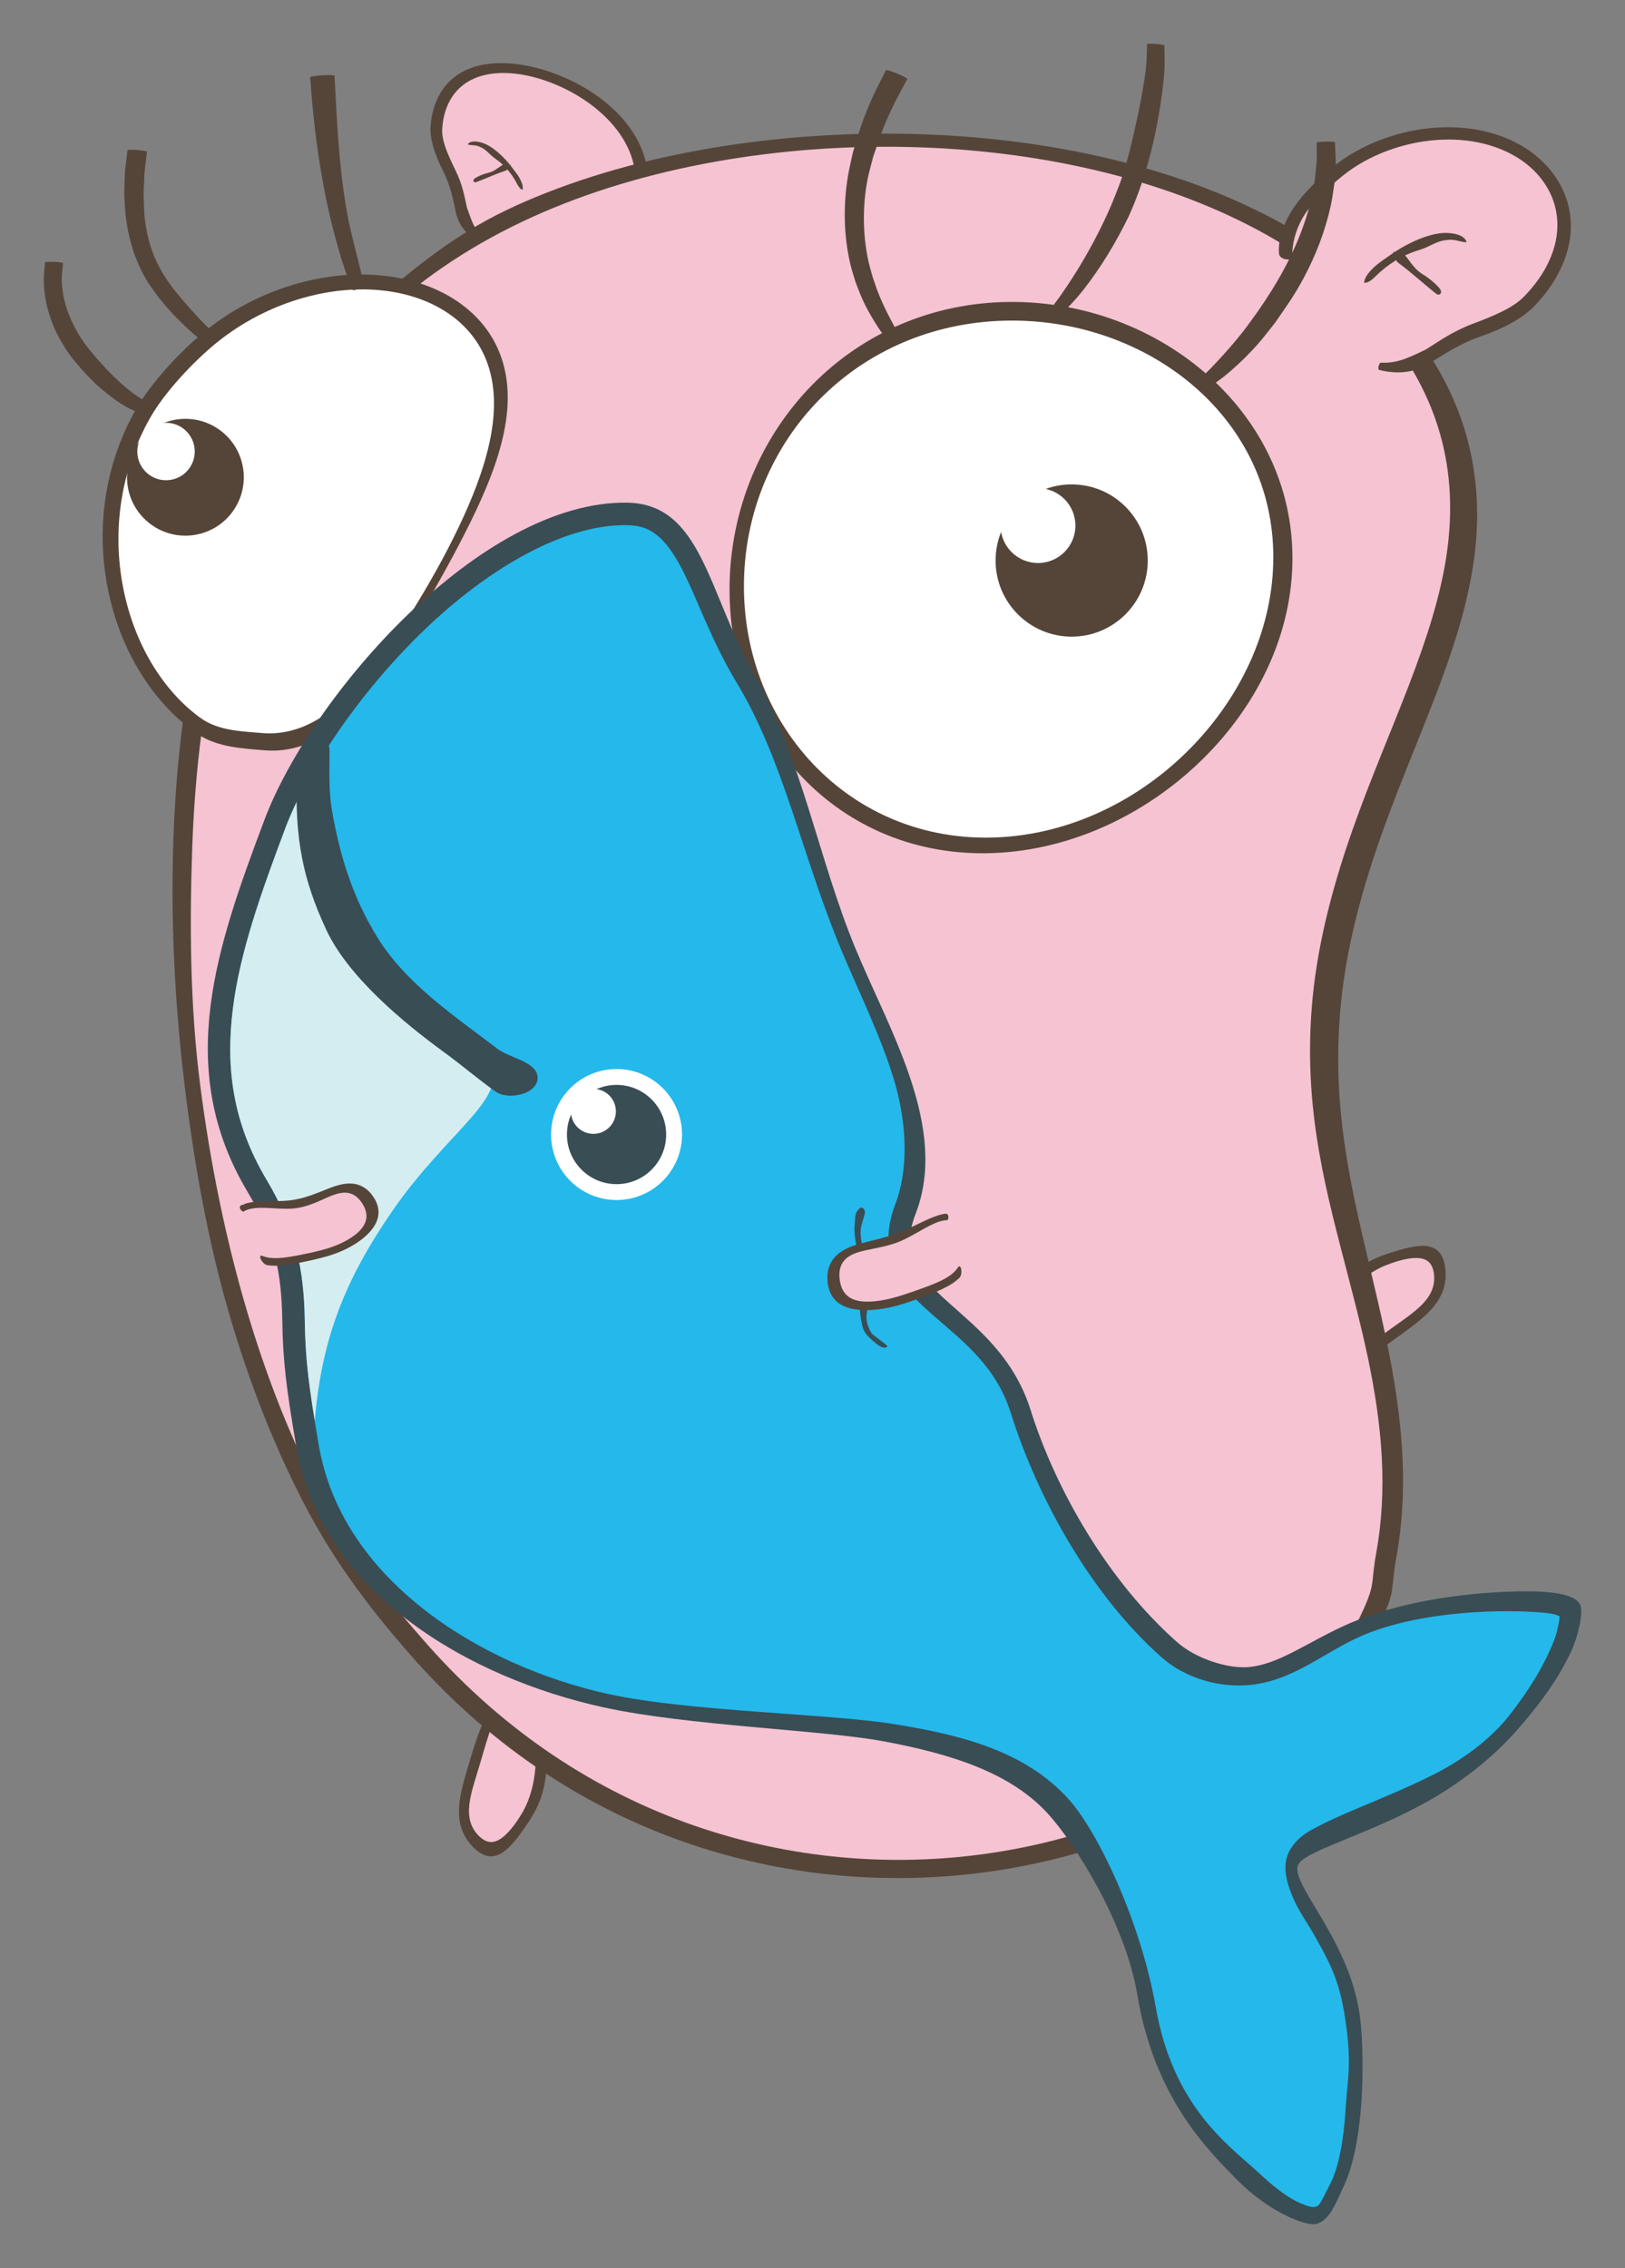 <?xml version="1.0" encoding="UTF-8" standalone="no"?>
<!-- Created with Inkscape (http://www.inkscape.org/) -->

<svg
   xmlns:osb="http://www.openswatchbook.org/uri/2009/osb"
   xmlns:dc="http://purl.org/dc/elements/1.1/"
   xmlns:cc="http://creativecommons.org/ns#"
   xmlns:rdf="http://www.w3.org/1999/02/22-rdf-syntax-ns#"
   xmlns:svg="http://www.w3.org/2000/svg"
   xmlns="http://www.w3.org/2000/svg"
   xmlns:xlink="http://www.w3.org/1999/xlink"
   xmlns:sodipodi="http://sodipodi.sourceforge.net/DTD/sodipodi-0.dtd"
   xmlns:inkscape="http://www.inkscape.org/namespaces/inkscape"
   width="185.698mm"
   height="259.084mm"
   viewBox="0 0 657.984 918.014"
   id="svg2"
   version="1.1"
   inkscape:version="0.91 r13725"
   sodipodi:docname="hugging-docker.svg">
  <rect x="0" y="0" width="657.984" height="918.014" fill="#808080" stroke="none"/>
  <defs
     id="defs4">
    <linearGradient
       id="gopher-iris"
       osb:paint="solid">
      <stop
         style="stop-color:#554539;stop-opacity:1;"
         offset="0"
         id="stop4317" />
    </linearGradient>
    <linearGradient
       id="docker-iris"
       osb:paint="solid">
      <stop
         style="stop-color:#394d54;stop-opacity:1;"
         offset="0"
         id="stop4311" />
    </linearGradient>
    <linearGradient
       id="docker-jaw"
       osb:paint="solid">
      <stop
         style="stop-color:#d4edf1;stop-opacity:1;"
         offset="0"
         id="stop4305" />
    </linearGradient>
    <linearGradient
       id="docker-eye"
       osb:paint="solid">
      <stop
         style="stop-color:#ffffff;stop-opacity:1;"
         offset="0"
         id="stop4299" />
    </linearGradient>
    <linearGradient
       id="docker-line"
       osb:paint="solid">
      <stop
         style="stop-color:#394d54;stop-opacity:1;"
         offset="0"
         id="stop4293" />
    </linearGradient>
    <linearGradient
       id="docker-body"
       osb:paint="solid">
      <stop
         style="stop-color:#24b8eb;stop-opacity:1;"
         offset="0"
         id="stop4287" />
    </linearGradient>
    <linearGradient
       id="gopher-limbs"
       osb:paint="solid">
      <stop
         style="stop-color:#f5c3d2;stop-opacity:1;"
         offset="0"
         id="stop4269" />
    </linearGradient>
    <linearGradient
       id="gopher-nose"
       osb:paint="solid">
      <stop
         style="stop-color:#e1d0cb;stop-opacity:1;"
         offset="0"
         id="stop4263" />
    </linearGradient>
    <linearGradient
       id="gopher-body"
       osb:paint="solid">
      <stop
         style="stop-color:#f5c3d2;stop-opacity:1;"
         offset="0"
         id="stop4334" />
    </linearGradient>
    <linearGradient
       id="linearGradient4253">
      <stop
         style="stop-color:#bce8ff;stop-opacity:1;"
         offset="0"
         id="stop4194" />
    </linearGradient>
    <linearGradient
       id="linearGradient4182">
      <stop
         style="stop-color:#2e3436;stop-opacity:1;"
         offset="0"
         id="stop4184" />
    </linearGradient>
    <linearGradient
       id="gopher-eye"
       osb:paint="solid">
      <stop
         style="stop-color:#ffffff;stop-opacity:1;"
         offset="0"
         id="stop4178" />
    </linearGradient>
    <linearGradient
       id="gopher-lines"
       osb:paint="solid"
       gradientTransform="matrix(-5.937,-1.49,-1.274,5.074,-2725.03,-1604.889)">
      <stop
         style="stop-color:#554539;stop-opacity:1;"
         offset="0"
         id="stop4166" />
    </linearGradient>
    <linearGradient
       inkscape:collect="always"
       xlink:href="#gopher-lines"
       id="linearGradient4168"
       x1="776.143"
       y1="39.505"
       x2="822.429"
       y2="39.505"
       gradientUnits="userSpaceOnUse"
       gradientTransform="matrix(0.921,0,0,0.921,63.816,5.976)" />
    <linearGradient
       inkscape:collect="always"
       xlink:href="#gopher-eye"
       id="linearGradient4180"
       x1="776.143"
       y1="90.77"
       x2="822.429"
       y2="90.77"
       gradientUnits="userSpaceOnUse"
       gradientTransform="matrix(0.921,0,0,0.921,108.816,-41.242)" />
    <linearGradient
       inkscape:collect="always"
       xlink:href="#gopher-body"
       id="linearGradient4336"
       x1="-628.692"
       y1="371.773"
       x2="-151.417"
       y2="371.773"
       gradientUnits="userSpaceOnUse"
       gradientTransform="translate(0,-1.5824681e-6)" />
    <linearGradient
       inkscape:collect="always"
       xlink:href="#gopher-nose"
       id="linearGradient4265"
       x1="198.054"
       y1="374.5"
       x2="263.287"
       y2="374.5"
       gradientUnits="userSpaceOnUse" />
    <linearGradient
       inkscape:collect="always"
       xlink:href="#gopher-limbs"
       id="linearGradient4271"
       x1="730.363"
       y1="373.61"
       x2="831.059"
       y2="373.61"
       gradientUnits="userSpaceOnUse" />
    <linearGradient
       inkscape:collect="always"
       xlink:href="#gopher-limbs"
       id="linearGradient4273"
       gradientUnits="userSpaceOnUse" />
    <linearGradient
       inkscape:collect="always"
       xlink:href="#gopher-limbs"
       id="linearGradient4275"
       gradientUnits="userSpaceOnUse" />
    <linearGradient
       inkscape:collect="always"
       xlink:href="#gopher-limbs"
       id="linearGradient4279"
       gradientUnits="userSpaceOnUse" />
    <linearGradient
       inkscape:collect="always"
       xlink:href="#gopher-limbs"
       id="linearGradient4281"
       gradientUnits="userSpaceOnUse" />
    <linearGradient
       inkscape:collect="always"
       xlink:href="#docker-body"
       id="linearGradient4289"
       x1="128.345"
       y1="648.381"
       x2="666.633"
       y2="648.381"
       gradientUnits="userSpaceOnUse" />
    <linearGradient
       inkscape:collect="always"
       xlink:href="#docker-line"
       id="linearGradient4295"
       x1="142.215"
       y1="455.28"
       x2="239.834"
       y2="455.28"
       gradientUnits="userSpaceOnUse" />
    <linearGradient
       inkscape:collect="always"
       xlink:href="#docker-jaw"
       id="linearGradient4307"
       x1="115.375"
       y1="525.926"
       x2="221.909"
       y2="525.926"
       gradientUnits="userSpaceOnUse" />
    <linearGradient
       inkscape:collect="always"
       xlink:href="#docker-iris"
       id="linearGradient4313"
       x1="221.913"
       y1="513.362"
       x2="262.087"
       y2="513.362"
       gradientUnits="userSpaceOnUse" />
    <linearGradient
       inkscape:collect="always"
       xlink:href="#gopher-iris"
       id="linearGradient4319"
       x1="427.265"
       y1="316.134"
       x2="488.884"
       y2="316.134"
       gradientUnits="userSpaceOnUse" />
    <linearGradient
       inkscape:collect="always"
       xlink:href="#gopher-iris"
       id="linearGradient4321"
       gradientTransform="matrix(-5.937,-1.49,-1.274,5.074,-2725.03,-1604.889)"
       gradientUnits="userSpaceOnUse" />
  </defs>
  <sodipodi:namedview
     id="base"
     pagecolor="#ffffff"
     bordercolor="#666666"
     borderopacity="1.0"
     inkscape:pageopacity="0.0"
     inkscape:pageshadow="2"
     inkscape:zoom="0.5"
     inkscape:cx="-128.98987"
     inkscape:cy="552.76081"
     inkscape:document-units="px"
     inkscape:current-layer="layer11"
     showgrid="false"
     inkscape:window-width="1920"
     inkscape:window-height="1017"
     inkscape:window-x="1912"
     inkscape:window-y="-8"
     inkscape:window-maximized="1"
     inkscape:snap-bbox="true"
     inkscape:bbox-nodes="true"
     inkscape:snap-global="false"
     showguides="true"
     fit-margin-top="5"
     fit-margin-bottom="5"
     fit-margin-right="5"
     fit-margin-left="5">
    <inkscape:grid
       type="xygrid"
       id="grid4305"
       originx="-22.149"
       originy="-50.825" />
  </sodipodi:namedview>
  <g
     inkscape:groupmode="layer"
     id="layer5"
     inkscape:label="gopher-body"
     style="display:inline;opacity:1"
     transform="translate(-22.149,-83.523)">
    <g
       transform="matrix(0.311,0.55,-1.229,0.741,485.66,57.658)"
       id="g4640"
       style="display:inline;opacity:1">
      <path
         style="color:#000000;clip-rule:nonzero;display:inline;overflow:visible;visibility:visible;opacity:1;isolation:auto;mix-blend-mode:normal;color-interpolation:sRGB;color-interpolation-filters:linearRGB;solid-color:#000000;solid-opacity:1;fill:url(#gopher-lines);fill-opacity:1;fill-rule:nonzero;stroke:none;stroke-width:10;stroke-linecap:butt;stroke-linejoin:miter;stroke-miterlimit:4;stroke-dasharray:none;stroke-dashoffset:0;stroke-opacity:1;color-rendering:auto;image-rendering:auto;shape-rendering:auto;text-rendering:auto;enable-background:accumulate"
         d="m 767.299,387.327 c 11.123,7.966 31.778,11.3 44.732,15.545 12.954,4.245 18.149,9.359 22.129,13.373 3.98,4.013 5.944,7.145 4.718,9.527 -1.226,2.383 -5.544,3.994 -14.001,4.812 -8.458,0.818 -15.91,0.121 -23.024,-1.726 -7.114,-1.846 -13.807,-4.866 -21.706,-8.603 -7.899,-3.736 -17.327,-8.051 -25.811,-14.184 -8.484,-6.134 -17.623,-13.9 -23.142,-24.134 -5.519,-10.234 -5.782,-21.344 -5.371,-30.883 0.411,-9.539 1.511,-17.554 2.716,-23.749 1.205,-6.196 2.715,-10.674 4.771,-13.67 2.056,-2.995 4.652,-4.527 7.719,-4.527 3.068,0 5.704,1.831 7.625,5.499 1.922,3.668 3.048,9.244 3.286,16.76 0.239,7.516 -0.671,17.081 0.34,27.198 1.012,10.118 3.895,20.795 15.018,28.761 z"
         id="path4642"
         inkscape:connector-curvature="0"
         sodipodi:nodetypes="sssssssssssssssss" />
      <path
         style="color:#000000;clip-rule:nonzero;display:inline;overflow:visible;visibility:visible;opacity:1;isolation:auto;mix-blend-mode:normal;color-interpolation:sRGB;color-interpolation-filters:linearRGB;solid-color:#000000;solid-opacity:1;fill:url(#linearGradient4281);fill-opacity:1;fill-rule:nonzero;stroke:none;stroke-width:10;stroke-linecap:butt;stroke-linejoin:miter;stroke-miterlimit:4;stroke-dasharray:none;stroke-dashoffset:0;stroke-opacity:1;color-rendering:auto;image-rendering:auto;shape-rendering:auto;text-rendering:auto;enable-background:accumulate"
         d="m 760.817,387.615 c 8.354,7.229 23.404,11.345 36.928,14.854 13.524,3.51 21.763,7.51 26.414,11.295 4.651,3.785 7.043,6.961 6.893,9.28 -0.151,2.319 -3.072,3.852 -9.994,4.537 -6.922,0.685 -13.125,-0.18 -19.189,-2.158 -6.064,-1.979 -12.013,-5.066 -19.623,-8.648 -7.61,-3.582 -16.945,-7.618 -24.989,-13.215 -8.045,-5.597 -15.823,-12.654 -20.902,-21.246 -5.079,-8.592 -6.013,-17.801 -5.992,-25.919 0.022,-8.118 0.935,-15.149 1.866,-20.67 0.932,-5.521 2.017,-9.597 3.383,-12.305 1.366,-2.708 3.035,-4.069 5.02,-4.014 1.985,0.056 3.577,1.847 4.614,5.275 1.038,3.428 1.447,8.544 1.474,15.153 0.026,6.608 -0.436,14.761 0.913,23.275 1.35,8.514 4.831,17.275 13.184,24.504 z"
         id="path4644"
         inkscape:connector-curvature="0"
         sodipodi:nodetypes="sssssssssssssssss" />
    </g>
    <g
       style="display:inline;opacity:1"
       id="g4594"
       transform="matrix(0.09,-0.626,1.425,0.164,-80.365,1043.696)">
      <path
         sodipodi:nodetypes="sssssssssssssssss"
         inkscape:connector-curvature="0"
         id="path4588"
         d="m 767.299,387.327 c 11.123,7.966 31.778,11.3 44.732,15.545 12.954,4.245 18.149,9.359 22.129,13.373 3.98,4.013 5.944,7.145 4.718,9.527 -1.226,2.383 -5.544,3.994 -14.001,4.812 -8.458,0.818 -15.91,0.121 -23.024,-1.726 -7.114,-1.846 -13.807,-4.866 -21.706,-8.603 -7.899,-3.736 -17.327,-8.051 -25.811,-14.184 -8.484,-6.134 -17.623,-13.9 -23.142,-24.134 -5.519,-10.234 -5.782,-21.344 -5.371,-30.883 0.411,-9.539 1.511,-17.554 2.716,-23.749 1.205,-6.196 2.715,-10.674 4.771,-13.67 2.056,-2.995 4.652,-4.527 7.719,-4.527 3.068,0 5.704,1.831 7.625,5.499 1.922,3.668 3.048,9.244 3.286,16.76 0.239,7.516 -0.671,17.081 0.34,27.198 1.012,10.118 3.895,20.795 15.018,28.761 z"
         style="color:#000000;clip-rule:nonzero;display:inline;overflow:visible;visibility:visible;opacity:1;isolation:auto;mix-blend-mode:normal;color-interpolation:sRGB;color-interpolation-filters:linearRGB;solid-color:#000000;solid-opacity:1;fill:url(#gopher-lines);fill-opacity:1;fill-rule:nonzero;stroke:none;stroke-width:10;stroke-linecap:butt;stroke-linejoin:miter;stroke-miterlimit:4;stroke-dasharray:none;stroke-dashoffset:0;stroke-opacity:1;color-rendering:auto;image-rendering:auto;shape-rendering:auto;text-rendering:auto;enable-background:accumulate" />
      <path
         sodipodi:nodetypes="sssssssssssssssss"
         inkscape:connector-curvature="0"
         id="ellipse4590"
         d="m 760.817,387.615 c 8.354,7.229 23.404,11.345 36.928,14.854 13.524,3.51 21.763,7.51 26.414,11.295 4.651,3.785 7.043,6.961 6.893,9.28 -0.151,2.319 -3.072,3.852 -9.994,4.537 -6.922,0.685 -13.125,-0.18 -19.189,-2.158 -6.064,-1.979 -12.013,-5.066 -19.623,-8.648 -7.61,-3.582 -16.945,-7.618 -24.989,-13.215 -8.045,-5.597 -15.823,-12.654 -20.902,-21.246 -5.079,-8.592 -6.013,-17.801 -5.992,-25.919 0.022,-8.118 0.935,-15.149 1.866,-20.67 0.932,-5.521 2.017,-9.597 3.383,-12.305 1.366,-2.708 3.035,-4.069 5.02,-4.014 1.985,0.056 3.577,1.847 4.614,5.275 1.038,3.428 1.447,8.544 1.474,15.153 0.026,6.608 -0.436,14.761 0.913,23.275 1.35,8.514 4.831,17.275 13.184,24.504 z"
         style="color:#000000;clip-rule:nonzero;display:inline;overflow:visible;visibility:visible;opacity:1;isolation:auto;mix-blend-mode:normal;color-interpolation:sRGB;color-interpolation-filters:linearRGB;solid-color:#000000;solid-opacity:1;fill:url(#linearGradient4271);fill-opacity:1;fill-rule:nonzero;stroke:none;stroke-width:10;stroke-linecap:butt;stroke-linejoin:miter;stroke-miterlimit:4;stroke-dasharray:none;stroke-dashoffset:0;stroke-opacity:1;color-rendering:auto;image-rendering:auto;shape-rendering:auto;text-rendering:auto;enable-background:accumulate" />
    </g>
    <g
       style="display:inline"
       id="g4533-2"
       transform="matrix(-0.601,0.322,0.539,0.774,526.126,47.501)" />
    <g
       style="opacity:1"
       transform="matrix(0.501,0.265,-0.307,0.432,715.943,163.297)"
       id="g4404">
      <path
         sodipodi:nodetypes="sssssssssssssssss"
         inkscape:connector-curvature="0"
         id="path4406"
         d="m -626.547,402.353 c 2.228,10.863 0.345,21.826 -3.867,31.425 -4.213,9.599 -10.552,17.861 -17.721,24.3 -7.169,6.439 -15.255,11.106 -24.572,13.614 -9.317,2.508 -20.95,4.469 -31.639,1.984 -10.689,-2.485 -18.069,-9.228 -24.094,-15.893 -6.025,-6.664 -12.359,-14.475 -22.965,-22.068 -10.606,-7.593 -20.865,-15.598 -25.161,-23.378 -4.296,-7.779 -7.008,-15.669 -7.815,-23.391 -0.807,-7.721 0.359,-14.559 3.123,-20.545 2.764,-5.985 7.126,-11.121 12.785,-15.409 5.66,-4.288 12.618,-7.736 20.642,-10.243 8.025,-2.507 17.113,-4.076 27.139,-4.415 10.027,-0.34 20.066,0.594 29.762,2.875 9.695,2.281 19.055,5.92 27.477,11.023 8.422,5.103 15.893,11.692 21.605,19.629 5.711,7.937 13.074,19.628 15.301,30.491 z"
         style="color:#000000;clip-rule:nonzero;display:inline;overflow:visible;visibility:visible;opacity:1;isolation:auto;mix-blend-mode:normal;color-interpolation:sRGB;color-interpolation-filters:linearRGB;solid-color:#000000;solid-opacity:1;fill:url(#gopher-body);fill-opacity:1;fill-rule:nonzero;stroke:none;stroke-width:10;stroke-linecap:butt;stroke-linejoin:miter;stroke-miterlimit:4;stroke-dasharray:none;stroke-dashoffset:0;stroke-opacity:1;color-rendering:auto;image-rendering:auto;shape-rendering:auto;text-rendering:auto;enable-background:accumulate" />
      <path
         sodipodi:nodetypes="csssccscsccscscccsccscsssscscscc"
         inkscape:connector-curvature="0"
         id="path4408"
         d="m -784.214,457.339 c -0.561,0.066 -1.081,0.181 -1.556,0.336 -0.633,0.207 -1.184,0.485 -1.635,0.827 -0.451,0.342 -0.802,0.747 -1.028,1.219 -0.226,0.472 -0.327,1.011 -0.274,1.62 0.052,0.609 0.253,1.234 0.58,1.849 0.327,0.616 0.99,1.252 1.835,1.842 0.846,0.589 1.357,1.205 1.825,1.729 0.467,0.521 1.135,0.854 2.024,0.927 0.103,0.008 0.123,-0.305 0.034,-0.329 -0.781,-0.203 -1.258,-0.72 -1.719,-1.111 -0.425,-0.466 -0.872,-1.014 -1.621,-1.546 -0.749,-0.532 -1.473,-1.093 -1.777,-1.639 -0.304,-0.546 -0.497,-1.1 -0.555,-1.642 -0.058,-0.542 0.025,-1.022 0.219,-1.443 0.195,-0.421 0.502,-0.784 0.902,-1.086 0.4,-0.303 0.891,-0.546 1.458,-0.724 0.284,-0.089 0.587,-0.161 0.907,-0.215 0.32,-0.053 0.658,-0.088 1.012,-0.102 0.708,-0.025 1.416,0.039 2.1,0.199 0.684,0.159 1.345,0.415 1.938,0.773 0.593,0.358 1.119,0.82 1.521,1.377 0.402,0.557 0.921,1.375 1.079,2.137 0.13,0.625 0.073,1.258 -0.133,1.834 -0.038,0.107 0.498,0.294 0.628,-0.011 0.243,-0.57 0.234,-1.241 0.103,-1.874 -0.178,-0.857 -0.69,-1.769 -1.137,-2.4 -0.446,-0.631 -1.031,-1.153 -1.689,-1.553 -0.658,-0.4 -1.387,-0.68 -2.143,-0.85 -0.756,-0.17 -1.54,-0.232 -2.325,-0.191 -0.196,0.01 -0.388,0.027 -0.575,0.048 z"
         style="color:#000000;clip-rule:nonzero;display:inline;overflow:visible;visibility:visible;opacity:1;isolation:auto;mix-blend-mode:normal;color-interpolation:sRGB;color-interpolation-filters:linearRGB;solid-color:#000000;solid-opacity:1;fill:url(#gopher-lines);fill-opacity:1;fill-rule:nonzero;stroke:none;stroke-width:10;stroke-linecap:butt;stroke-linejoin:miter;stroke-miterlimit:4;stroke-dasharray:none;stroke-dashoffset:0;stroke-opacity:1;color-rendering:auto;image-rendering:auto;shape-rendering:auto;text-rendering:auto;enable-background:accumulate"
         transform="matrix(13.851,0,0,13.851,10133.213,-6001.611)" />
      <path
         style="color:#000000;clip-rule:nonzero;display:inline;overflow:visible;visibility:visible;opacity:1;isolation:auto;mix-blend-mode:normal;color-interpolation:sRGB;color-interpolation-filters:linearRGB;solid-color:#000000;solid-opacity:1;fill:url(#gopher-lines);fill-opacity:1;fill-rule:nonzero;stroke:none;stroke-width:10;stroke-linecap:butt;stroke-linejoin:miter;stroke-miterlimit:4;stroke-dasharray:none;stroke-dashoffset:0;stroke-opacity:1;color-rendering:auto;image-rendering:auto;shape-rendering:auto;text-rendering:auto;enable-background:accumulate"
         d="m -753.772,413.022 c -0.137,-2.618 2.18,-4.948 7.219,-6.201 7.654,-1.903 20.038,1.846 27.938,5.672 4.334,2.099 8.89,3.891 12.666,7.194 1.282,1.121 2.518,2.283 3.369,4.409 -1.658,0.577 -4.105,-0.921 -5.873,-2.13 -6.968,-4.765 -14.695,-8.09 -22.677,-9.126 -6.716,-0.872 -8.869,-3.11 -14.755,-2.562 -3.726,0.347 -4.906,2.139 -7.887,2.745 z"
         id="path4365-1-2"
         inkscape:connector-curvature="0"
         sodipodi:nodetypes="cssscsssc" />
      <path
         style="color:#000000;clip-rule:nonzero;display:inline;overflow:visible;visibility:visible;opacity:1;isolation:auto;mix-blend-mode:normal;color-interpolation:sRGB;color-interpolation-filters:linearRGB;solid-color:#000000;solid-opacity:1;fill:url(#gopher-lines);fill-opacity:1;fill-rule:nonzero;stroke:none;stroke-width:10;stroke-linecap:butt;stroke-linejoin:miter;stroke-miterlimit:4;stroke-dasharray:none;stroke-dashoffset:0;stroke-opacity:1;color-rendering:auto;image-rendering:auto;shape-rendering:auto;text-rendering:auto;enable-background:accumulate"
         d="m -720.17,411.684 c 0.285,-2.325 0.87,3.904 -0.319,5.46 -4.46,5.84 -8.203,12.321 -12.421,18.365 -1.374,1.968 -3.295,0.041 -2.427,-2.099 0.881,-2.174 2.061,-3.999 3.349,-5.815 1.208,-1.701 2.814,-3.058 3.888,-4.86 2.066,-3.463 2.396,-6.629 4.254,-10.239 0.637,-1.238 3.522,0.425 3.674,-0.809 z"
         id="path4367-9-2"
         inkscape:connector-curvature="0"
         sodipodi:nodetypes="sssssssss" />
    </g>
    <g
       style="display:inline;opacity:1"
       id="g4198"
       transform="matrix(-1.052,0,0,1.125,-56.008,71.934)">
      <path
         style="color:#000000;clip-rule:nonzero;display:inline;overflow:visible;visibility:visible;opacity:1;isolation:auto;mix-blend-mode:normal;color-interpolation:sRGB;color-interpolation-filters:linearRGB;solid-color:#000000;solid-opacity:1;fill:url(#gopher-lines);fill-opacity:1;fill-rule:nonzero;stroke:none;stroke-width:2;stroke-linecap:butt;stroke-linejoin:miter;stroke-miterlimit:4;stroke-dasharray:none;stroke-dashoffset:0;stroke-opacity:1;color-rendering:auto;image-rendering:auto;shape-rendering:auto;text-rendering:auto;enable-background:accumulate"
         d="m -145.259,400.111 c -3.764,29.301 -9.2,57.078 -17.138,82.58 -7.938,25.502 -17.832,48.865 -29.624,69.869 -11.793,21.004 -26.459,38.677 -41.766,54.774 -15.306,16.097 -32.19,29.711 -50.126,40.79 -17.936,11.079 -36.91,19.62 -56.268,25.737 -19.358,6.117 -39.091,9.814 -58.58,11.341 -19.489,1.528 -38.733,0.892 -57.224,-1.603 -18.491,-2.495 -36.231,-6.846 -52.829,-12.773 -16.599,-5.927 -31.276,-13.138 -44.024,-21.226 -12.748,-8.088 -23.567,-17.057 -32.481,-26.635 -8.914,-9.578 -15.92,-19.768 -21.079,-30.375 -5.158,-10.607 -3.105,-10.578 -5.341,-21.924 -2.236,-11.346 -2.957,-23.101 -2.409,-35.223 0.548,-12.122 2.377,-24.605 5.055,-37.543 2.678,-12.939 6.232,-26.325 9.763,-40.505 3.531,-14.179 7.051,-29.163 8.828,-45.557 1.777,-16.394 1.545,-33.498 -1.366,-51.136 -2.912,-17.638 -8.547,-35.758 -15.457,-53.482 -6.91,-17.724 -14.935,-34.973 -21.464,-51.428 -6.529,-16.455 -11.47,-32.193 -13.27,-47.413 -1.8,-15.221 -0.508,-29.947 4.19,-43.991 4.698,-14.044 12.759,-27.38 24.043,-39.557 11.284,-12.177 25.78,-23.187 43.273,-32.586 17.492,-9.399 37.982,-17.189 61.226,-22.956 23.244,-5.767 48.156,-9.236 73.743,-10.429 25.588,-1.193 51.853,-0.126 77.466,3.268 25.613,3.394 50.53,9.115 73.409,17.495 22.878,8.38 37.365,16.953 56.27,31.522 18.905,14.57 34.828,32.072 47.537,52.335 12.709,20.263 22.224,43.293 28.761,68.483 6.537,25.19 10.112,52.532 11.132,80.954 1.02,28.422 -0.487,57.892 -4.251,87.193 z"
         id="path4188"
         inkscape:connector-curvature="0"
         sodipodi:nodetypes="sssssssssssssssssssssssssssssssss" />
      <path
         style="color:#000000;clip-rule:nonzero;display:inline;overflow:visible;visibility:visible;opacity:1;isolation:auto;mix-blend-mode:normal;color-interpolation:sRGB;color-interpolation-filters:linearRGB;solid-color:#000000;solid-opacity:1;fill:url(#linearGradient4336);fill-opacity:1;fill-rule:nonzero;stroke:none;stroke-width:2;stroke-linecap:butt;stroke-linejoin:miter;stroke-miterlimit:4;stroke-dasharray:none;stroke-dashoffset:0;stroke-opacity:1;color-rendering:auto;image-rendering:auto;shape-rendering:auto;text-rendering:auto;enable-background:accumulate"
         d="m -169.088,481.158 c -7.818,24.853 -17.494,47.612 -28.948,68.074 -11.454,20.462 -26.067,37.266 -40.889,52.918 -14.822,15.653 -31.109,28.912 -48.385,39.733 -17.276,10.822 -35.529,19.205 -54.156,25.254 -18.627,6.049 -37.62,9.768 -56.398,11.386 -18.778,1.618 -37.34,1.142 -55.2,-1.15 -17.86,-2.291 -35.018,-6.393 -51.093,-12.043 -16.075,-5.65 -30.311,-12.57 -42.684,-20.357 -12.373,-7.787 -22.884,-16.446 -31.543,-25.705 -8.659,-9.259 -15.465,-19.12 -20.461,-29.391 -4.996,-10.271 -3,-9.794 -5.156,-20.82 -2.156,-11.025 -2.801,-22.456 -2.146,-34.259 0.655,-11.803 2.621,-23.972 5.493,-36.615 2.872,-12.644 6.677,-25.754 10.518,-39.696 3.841,-13.943 7.729,-28.729 9.914,-45 2.185,-16.271 2.383,-33.335 -0.149,-51.026 -2.532,-17.691 -7.842,-35.967 -14.612,-53.879 -6.77,-17.911 -14.853,-35.365 -21.647,-51.885 -6.794,-16.52 -12.194,-32.17 -14.514,-47.161 -2.321,-14.99 -1.602,-29.36 2.551,-43.039 4.154,-13.679 11.697,-26.648 22.481,-38.516 10.785,-11.868 24.799,-22.627 41.773,-31.831 16.974,-9.204 36.909,-16.855 59.493,-22.51 22.584,-5.655 46.754,-9.043 71.521,-10.141 24.767,-1.099 50.133,0.08 74.855,3.608 24.722,3.528 48.766,9.402 70.891,17.888 22.125,8.486 42.309,19.611 59.785,33.631 17.476,14.02 27.601,29.306 40.063,49.341 12.462,20.035 21.854,42.774 28.332,67.593 6.478,24.819 10.058,51.707 11.11,79.598 1.052,27.891 0.869,57.031 -3.062,85.603 -3.931,28.572 -9.921,55.543 -17.739,80.396 z"
         id="ellipse4190"
         inkscape:connector-curvature="0"
         sodipodi:nodetypes="sssssssssssssssssssssssssssssssss" />
    </g>
    <g
       id="g4376"
       transform="matrix(-0.612,-0.209,-0.209,0.612,249.098,-205.399)"
       style="opacity:1">
      <path
         style="color:#000000;clip-rule:nonzero;display:inline;overflow:visible;visibility:visible;opacity:1;isolation:auto;mix-blend-mode:normal;color-interpolation:sRGB;color-interpolation-filters:linearRGB;solid-color:#000000;solid-opacity:1;fill:url(#gopher-body);fill-opacity:1;fill-rule:nonzero;stroke:none;stroke-width:10;stroke-linecap:butt;stroke-linejoin:miter;stroke-miterlimit:4;stroke-dasharray:none;stroke-dashoffset:0;stroke-opacity:1;color-rendering:auto;image-rendering:auto;shape-rendering:auto;text-rendering:auto;enable-background:accumulate"
         d="m -626.573,401.696 c 2.247,11.351 0.367,22.389 -3.843,32.038 -4.211,9.649 -10.55,17.905 -17.719,24.344 -7.169,6.439 -15.255,11.111 -24.572,13.611 -9.317,2.5 -20.95,4.472 -31.645,1.828 -10.696,-2.644 -18.092,-9.812 -24.148,-17.251 -6.056,-7.438 -12.443,-16.567 -23.097,-25.359 -10.654,-8.793 -20.952,-17.788 -25.301,-26.873 -4.348,-9.085 -7.115,-18.361 -7.98,-27.522 -0.865,-9.161 0.247,-17.364 2.962,-24.584 2.715,-7.22 7.032,-13.455 12.661,-18.537 5.628,-5.082 12.567,-9.011 20.592,-11.489 8.026,-2.479 17.135,-3.505 27.209,-2.667 10.074,0.838 20.181,3.472 29.952,7.653 9.771,4.181 19.214,9.909 27.712,16.897 8.497,6.989 16.035,15.24 21.796,24.416 5.761,9.176 13.174,22.145 15.421,33.495 z"
         id="path4398"
         inkscape:connector-curvature="0"
         sodipodi:nodetypes="sssssssssssssssss" />
      <path
         style="color:#000000;clip-rule:nonzero;display:inline;overflow:visible;visibility:visible;opacity:1;isolation:auto;mix-blend-mode:normal;color-interpolation:sRGB;color-interpolation-filters:linearRGB;solid-color:#000000;solid-opacity:1;fill:url(#gopher-lines);fill-opacity:1;fill-rule:nonzero;stroke:none;stroke-width:10;stroke-linecap:butt;stroke-linejoin:miter;stroke-miterlimit:4;stroke-dasharray:none;stroke-dashoffset:0;stroke-opacity:1;color-rendering:auto;image-rendering:auto;shape-rendering:auto;text-rendering:auto;enable-background:accumulate"
         d="m -784.271,455.904 c -0.563,0.015 -1.084,0.107 -1.559,0.262 -0.633,0.207 -1.182,0.527 -1.631,0.935 -0.448,0.408 -0.796,0.904 -1.018,1.475 -0.222,0.572 -0.318,1.218 -0.262,1.937 0.057,0.719 0.261,1.447 0.592,2.157 0.331,0.71 0.996,1.419 1.845,2.083 0.849,0.664 1.363,1.369 1.834,1.939 0.469,0.568 1.137,0.91 2.027,0.99 0.103,0.009 0.123,-0.313 0.034,-0.339 -0.781,-0.217 -1.26,-0.776 -1.723,-1.215 -0.428,-0.524 -0.878,-1.166 -1.631,-1.785 -0.752,-0.619 -1.479,-1.252 -1.787,-1.892 -0.308,-0.64 -0.505,-1.293 -0.566,-1.938 -0.062,-0.645 0.017,-1.222 0.208,-1.73 0.191,-0.509 0.495,-0.949 0.893,-1.307 0.398,-0.358 0.887,-0.635 1.454,-0.81 0.284,-0.087 0.588,-0.149 0.909,-0.182 0.321,-0.033 0.66,-0.037 1.016,-0.008 0.712,0.059 1.424,0.244 2.114,0.538 0.69,0.294 1.356,0.698 1.955,1.19 0.599,0.492 1.129,1.073 1.535,1.719 0.406,0.646 0.928,1.559 1.088,2.358 0.131,0.656 0.075,1.299 -0.131,1.88 -0.038,0.108 0.498,0.304 0.628,-0.002 0.243,-0.571 0.234,-1.245 0.102,-1.897 -0.179,-0.883 -0.694,-1.871 -1.144,-2.587 -0.45,-0.716 -1.039,-1.358 -1.703,-1.899 -0.663,-0.54 -1.399,-0.98 -2.161,-1.296 -0.762,-0.317 -1.552,-0.512 -2.34,-0.564 -0.197,-0.013 -0.39,-0.016 -0.578,-0.012 z"
         id="path4369"
         inkscape:connector-curvature="0"
         sodipodi:nodetypes="csssccscsccscscccsccscsssscscscc"
         transform="matrix(13.851,0,0,13.851,10133.213,-6001.611)" />
      <path
         style="color:#000000;clip-rule:nonzero;display:inline;overflow:visible;visibility:visible;opacity:1;isolation:auto;mix-blend-mode:normal;color-interpolation:sRGB;color-interpolation-filters:linearRGB;solid-color:#000000;solid-opacity:1;fill:url(#gopher-lines);fill-opacity:1;fill-rule:nonzero;stroke:none;stroke-width:10;stroke-linecap:butt;stroke-linejoin:miter;stroke-miterlimit:4;stroke-dasharray:none;stroke-dashoffset:0;stroke-opacity:1;color-rendering:auto;image-rendering:auto;shape-rendering:auto;text-rendering:auto;enable-background:accumulate"
         d="m -730.273,382.913 c 1.807,-2.764 6.313,-3.63 13.246,-1.617 10.531,3.058 22.434,14.978 28.948,24.047 3.573,4.975 7.642,9.783 9.648,15.624 0.681,1.983 1.276,3.978 0.689,6.704 -2.406,-0.494 -4.187,-3.623 -5.38,-6.013 -4.7,-9.42 -11.386,-17.865 -20.095,-24.139 -7.328,-5.279 -8.205,-8.972 -15.615,-12.257 -4.691,-2.08 -7.441,-1.021 -11.441,-2.349 z"
         id="path4365-1"
         inkscape:connector-curvature="0"
         sodipodi:nodetypes="cssscsssc" />
      <path
         style="color:#000000;clip-rule:nonzero;display:inline;overflow:visible;visibility:visible;opacity:1;isolation:auto;mix-blend-mode:normal;color-interpolation:sRGB;color-interpolation-filters:linearRGB;solid-color:#000000;solid-opacity:1;fill:url(#gopher-lines);fill-opacity:1;fill-rule:nonzero;stroke:none;stroke-width:10;stroke-linecap:butt;stroke-linejoin:miter;stroke-miterlimit:4;stroke-dasharray:none;stroke-dashoffset:0;stroke-opacity:1;color-rendering:auto;image-rendering:auto;shape-rendering:auto;text-rendering:auto;enable-background:accumulate"
         d="m -689.319,403.5 c 2.088,-2.189 -1.902,4.556 -4.485,5.369 -9.694,3.052 -19.018,7.226 -28.578,10.645 -3.113,1.113 -3.948,-2.11 -1.307,-3.73 2.683,-1.645 5.457,-2.739 8.355,-3.752 2.716,-0.949 5.644,-1.285 8.277,-2.424 5.061,-2.187 7.833,-5.206 12.758,-7.68 1.689,-0.849 3.868,2.736 4.976,1.574 z"
         id="path4367-9"
         inkscape:connector-curvature="0"
         sodipodi:nodetypes="sssssssss" />
    </g>
    <g
       id="g4634"
       transform="matrix(-0.199,-0.652,0.928,-0.169,40.705,1168.41)"
       style="display:inline;opacity:1">
      <path
         sodipodi:nodetypes="sssssssssssssssss"
         inkscape:connector-curvature="0"
         id="path4636"
         d="m 423.503,581.835 c -0.004,4.4 -1.198,7.589 -3.375,9.828 -2.177,2.24 -5.332,3.552 -9.146,4.443 -3.815,0.891 -8.282,1.395 -13.057,1.838 -4.774,0.443 -9.852,0.791 -14.95,1.099 -5.098,0.309 -9.945,0.347 -14.402,0.086 -4.457,-0.261 -8.524,-0.799 -11.993,-1.712 -3.469,-0.913 -6.337,-2.214 -8.356,-4.093 -2.019,-1.879 -3.187,-4.345 -3.255,-7.511 -0.068,-3.166 0.998,-5.486 2.925,-7.084 1.927,-1.598 4.712,-2.464 8.1,-2.847 3.387,-0.383 7.373,-0.283 11.77,-0.161 4.398,0.123 9.211,0.235 14.332,-0.122 5.121,-0.357 10.272,-1.473 15.16,-2.541 4.889,-1.067 9.504,-2.051 13.438,-2.271 3.934,-0.22 7.178,0.323 9.398,2.046 2.221,1.723 3.414,4.599 3.41,9 z"
         style="color:#000000;clip-rule:nonzero;display:inline;overflow:visible;visibility:visible;opacity:1;isolation:auto;mix-blend-mode:normal;color-interpolation:sRGB;color-interpolation-filters:linearRGB;solid-color:#000000;solid-opacity:1;fill:url(#linearGradient4279);fill-opacity:1;fill-rule:nonzero;stroke:none;stroke-width:10;stroke-linecap:butt;stroke-linejoin:miter;stroke-miterlimit:4;stroke-dasharray:none;stroke-dashoffset:0;stroke-opacity:1;color-rendering:auto;image-rendering:auto;shape-rendering:auto;text-rendering:auto;enable-background:accumulate" />
      <path
         sodipodi:nodetypes="csscsscssssssssssssssssssssccsssc"
         inkscape:connector-curvature="0"
         id="path4638"
         d="m 411.914,568.549 c -3.75,-0.027 -8.087,0.54 -12.762,1.287 -5.343,0.854 -11.107,1.921 -17.01,2.326 -5.903,0.406 -11.411,0.383 -16.447,0.414 -5.036,0.031 -9.604,0.161 -13.508,0.859 -3.903,0.699 -7.135,1.967 -9.408,3.969 -2.273,2.001 -3.585,4.717 -3.652,8.176 -0.067,3.459 1.218,6.307 3.543,8.58 2.325,2.273 5.688,3.979 9.762,5.25 4.074,1.271 8.852,2.119 14.057,2.598 5.204,0.479 10.834,0.561 16.703,0.223 5.869,-0.339 11.471,-0.787 16.605,-1.35 5.134,-0.563 9.793,-1.224 13.707,-2.344 1.489,-0.426 2.867,-0.929 4.127,-1.52 2.545,-1.193 2.05,-6.172 -0.1,-4.541 -1.992,1.512 -4.144,1.682 -7.157,2.351 -3.673,0.815 -8.181,0.991 -12.55,1.343 -4.369,0.352 -8.779,1.784 -13.313,2.077 -4.534,0.293 -8.868,0.328 -12.932,0.07 -4.064,-0.258 -7.857,-0.781 -11.125,-1.643 -3.268,-0.862 -5.997,-2.08 -7.885,-3.814 -1.888,-1.734 -2.925,-3.987 -2.979,-6.801 -0.053,-2.814 0.902,-4.819 2.669,-6.106 1.767,-1.286 5.617,-0.585 8.692,-0.714 3.075,-0.129 6.906,-0.545 10.788,-0.417 3.881,0.128 6.546,-0.481 11.048,-1.214 4.503,-0.733 9.152,-2.343 13.887,-3.721 4.735,-1.378 9.225,-2.343 13.009,-2.554 0.473,-0.026 0.937,-0.042 1.389,-0.045 1.16,-0.007 2.25,0.044 3.25,0.236 1.153,0.222 2.315,-2.861 -0.838,-2.928 -0.512,-0.011 -1.035,-0.045 -1.57,-0.049 z"
         style="color:#000000;clip-rule:nonzero;display:inline;overflow:visible;visibility:visible;opacity:1;isolation:auto;mix-blend-mode:normal;color-interpolation:sRGB;color-interpolation-filters:linearRGB;solid-color:#000000;solid-opacity:1;fill:url(#gopher-lines);fill-opacity:1;fill-rule:nonzero;stroke:none;stroke-width:10;stroke-linecap:butt;stroke-linejoin:miter;stroke-miterlimit:4;stroke-dasharray:none;stroke-dashoffset:0;stroke-opacity:1;color-rendering:auto;image-rendering:auto;shape-rendering:auto;text-rendering:auto;enable-background:accumulate" />
    </g>
  </g>
  <g
     inkscape:groupmode="layer"
     id="layer2"
     inkscape:label="gopher-face"
     style="display:inline"
     transform="translate(-22.149,-83.523)">
    <g
       id="g4818"
       transform="translate(-1.991,-5.729)">
      <path
         sodipodi:nodetypes="sssssssssssssssss"
         inkscape:connector-curvature="0"
         id="path4812"
         d="m 547.428,318.165 c -0.44,14.772 -4.129,29.027 -10.39,42.253 -6.261,13.226 -15.092,25.427 -25.805,35.997 -10.713,10.57 -23.304,19.508 -37.118,26.09 -13.814,6.582 -28.851,10.803 -44.502,11.862 -15.651,1.059 -30.441,-1.158 -43.818,-6.168 -13.377,-5.009 -25.34,-12.807 -35.301,-22.804 -9.96,-9.997 -17.916,-22.19 -23.266,-35.908 -5.35,-13.718 -8.091,-28.959 -7.642,-44.981 0.45,-16.022 4.044,-31.294 10.142,-45.079 6.098,-13.785 14.696,-26.082 25.17,-36.257 10.474,-10.176 22.822,-18.23 36.462,-23.661 13.639,-5.431 28.572,-8.243 44.229,-8.025 15.657,0.217 30.561,3.427 44.11,8.942 13.549,5.514 25.74,13.337 35.926,22.915 10.185,9.578 18.362,20.913 23.877,33.533 5.515,12.619 8.366,26.521 7.925,41.293 z"
         style="color:#000000;clip-rule:nonzero;display:inline;overflow:visible;visibility:visible;opacity:1;isolation:auto;mix-blend-mode:normal;color-interpolation:sRGB;color-interpolation-filters:linearRGB;solid-color:#000000;solid-opacity:1;fill:url(#gopher-lines);fill-opacity:1;fill-rule:nonzero;stroke:none;stroke-width:2;stroke-linecap:butt;stroke-linejoin:miter;stroke-miterlimit:4;stroke-dasharray:none;stroke-dashoffset:0;stroke-opacity:1;color-rendering:auto;image-rendering:auto;shape-rendering:auto;text-rendering:auto;enable-background:accumulate" />
      <path
         sodipodi:nodetypes="sssssssssssssssss"
         inkscape:connector-curvature="0"
         id="ellipse4814"
         d="m 539.722,314.79 c 10e-4,13.9 -3.016,27.538 -8.513,40.353 -5.498,12.814 -13.48,24.805 -23.377,35.253 -9.896,10.447 -21.705,19.341 -34.785,25.879 -13.08,6.537 -27.426,10.712 -42.377,11.767 -14.952,1.054 -29.091,-1.113 -41.859,-5.931 -12.768,-4.819 -24.169,-12.287 -33.666,-21.791 -9.497,-9.504 -17.09,-21.043 -22.232,-33.955 -5.143,-12.912 -7.833,-27.196 -7.523,-42.136 0.31,-14.94 3.59,-29.108 9.23,-41.858 5.64,-12.75 13.637,-24.082 23.396,-33.471 9.759,-9.389 21.278,-16.838 34.004,-21.942 12.726,-5.103 26.661,-7.868 41.285,-7.943 14.625,-0.075 28.559,2.532 41.261,7.244 12.701,4.712 24.167,11.534 33.816,20.036 9.648,8.503 17.479,18.689 22.901,30.212 5.422,11.523 8.439,24.383 8.44,38.283 z"
         style="color:#000000;clip-rule:nonzero;display:inline;overflow:visible;visibility:visible;opacity:1;isolation:auto;mix-blend-mode:normal;color-interpolation:sRGB;color-interpolation-filters:linearRGB;solid-color:#000000;solid-opacity:1;fill:url(#gopher-eye);fill-opacity:1;fill-rule:nonzero;stroke:none;stroke-width:2;stroke-linecap:butt;stroke-linejoin:miter;stroke-miterlimit:4;stroke-dasharray:none;stroke-dashoffset:0;stroke-opacity:1;color-rendering:auto;image-rendering:auto;shape-rendering:auto;text-rendering:auto;enable-background:accumulate" />
      <circle
         style="color:#000000;clip-rule:nonzero;display:inline;overflow:visible;visibility:visible;opacity:1;isolation:auto;mix-blend-mode:normal;color-interpolation:sRGB;color-interpolation-filters:linearRGB;solid-color:#000000;solid-opacity:1;fill:url(#linearGradient4319);fill-opacity:1;fill-rule:nonzero;stroke:none;stroke-width:2;stroke-linecap:butt;stroke-linejoin:miter;stroke-miterlimit:4;stroke-dasharray:none;stroke-dashoffset:0;stroke-opacity:1;color-rendering:auto;image-rendering:auto;shape-rendering:auto;text-rendering:auto;enable-background:accumulate"
         id="path4828"
         cx="458.074"
         cy="316.134"
         r="30.81" />
      <circle
         r="15.152"
         cy="301.992"
         cx="444.437"
         id="circle4830"
         style="color:#000000;clip-rule:nonzero;display:inline;overflow:visible;visibility:visible;opacity:1;isolation:auto;mix-blend-mode:normal;color-interpolation:sRGB;color-interpolation-filters:linearRGB;solid-color:#000000;solid-opacity:1;fill:url(#gopher-eye);fill-opacity:1;fill-rule:nonzero;stroke:none;stroke-width:2;stroke-linecap:butt;stroke-linejoin:miter;stroke-miterlimit:4;stroke-dasharray:none;stroke-dashoffset:0;stroke-opacity:1;color-rendering:auto;image-rendering:auto;shape-rendering:auto;text-rendering:auto;enable-background:accumulate" />
    </g>
    <path
       style="color:#000000;clip-rule:nonzero;display:inline;overflow:visible;visibility:visible;opacity:1;isolation:auto;mix-blend-mode:normal;color-interpolation:sRGB;color-interpolation-filters:linearRGB;solid-color:#000000;solid-opacity:1;fill:#2e3436;fill-opacity:1;fill-rule:nonzero;stroke:none;stroke-width:10;stroke-linecap:butt;stroke-linejoin:miter;stroke-miterlimit:4;stroke-dasharray:none;stroke-dashoffset:0;stroke-opacity:1;color-rendering:auto;image-rendering:auto;shape-rendering:auto;text-rendering:auto;enable-background:accumulate"
       d="m 221.613,387.316 9.639,1.137 5.639,0.465 c 1.799,0.148 3.308,1.167 4.341,2.545 1.033,1.378 1.424,3.176 1.497,5.102 l 0.41,10.902 1.003,11.003 c 0.181,1.982 -0.51,3.639 -1.582,4.786 -1.072,1.147 -2.59,1.705 -4.297,1.567 l -5.69,-0.46 -11.2,-1.438 c -2.148,-0.276 -4.061,-1.322 -5.393,-2.761 -1.332,-1.439 -2.017,-3.278 -1.992,-5.203 l 0.139,-10.799 0.323,-10.763 c 0.058,-1.916 1.085,-3.529 2.406,-4.624 1.321,-1.094 3.02,-1.652 4.757,-1.459 z"
       id="rect4659"
       inkscape:connector-curvature="0"
       sodipodi:nodetypes="scssscssscssscsss" />
    <g
       transform="matrix(0.815,-0.253,0.253,0.815,-298.562,127.898)"
       id="g4822">
      <path
         style="color:#000000;clip-rule:nonzero;display:inline;overflow:visible;visibility:visible;opacity:1;isolation:auto;mix-blend-mode:normal;color-interpolation:sRGB;color-interpolation-filters:linearRGB;solid-color:#000000;solid-opacity:1;fill:url(#gopher-lines);fill-opacity:1;fill-rule:nonzero;stroke:none;stroke-width:2;stroke-linecap:butt;stroke-linejoin:miter;stroke-miterlimit:4;stroke-dasharray:none;stroke-dashoffset:0;stroke-opacity:1;color-rendering:auto;image-rendering:auto;shape-rendering:auto;text-rendering:auto;enable-background:accumulate"
         d="m 544.261,323.966 c -5.954,12.338 -15.2,24.223 -25.898,35.919 -10.698,11.697 -22.743,23.282 -34.524,34.219 -11.781,10.937 -23.276,21.155 -34.237,29.302 -10.961,8.148 -21.473,14.181 -32.043,16.952 -10.57,2.771 -20.297,2.026 -29.304,-1.677 -9.007,-3.703 -20.581,-7.766 -27.665,-16.717 -7.085,-8.952 -12.841,-20.183 -16.503,-33.034 -3.663,-12.851 -5.229,-27.329 -3.924,-42.729 1.305,-15.399 5.367,-30.25 11.818,-43.755 6.451,-13.505 15.29,-25.658 26.008,-35.783 10.718,-10.124 28.442,-20.293 42.249,-25.867 13.806,-5.574 28.833,-8.628 44.21,-8.804 15.377,-0.176 29.627,2.526 41.944,7.375 12.316,4.849 22.697,11.851 30.36,20.347 7.662,8.497 12.601,18.483 14.065,29.349 1.464,10.866 -0.599,22.565 -6.553,34.902 z"
         id="path4824"
         inkscape:connector-curvature="0"
         sodipodi:nodetypes="sssssssssssssssss" />
      <path
         style="color:#000000;clip-rule:nonzero;display:inline;overflow:visible;visibility:visible;opacity:1;isolation:auto;mix-blend-mode:normal;color-interpolation:sRGB;color-interpolation-filters:linearRGB;solid-color:#000000;solid-opacity:1;fill:#ffffff;fill-opacity:1;fill-rule:nonzero;stroke:none;stroke-width:2;stroke-linecap:butt;stroke-linejoin:miter;stroke-miterlimit:4;stroke-dasharray:none;stroke-dashoffset:0;stroke-opacity:1;color-rendering:auto;image-rendering:auto;shape-rendering:auto;text-rendering:auto;enable-background:accumulate"
         d="m 538.18,322.659 c -5.177,11.632 -13.277,23.101 -22.969,34.404 -9.692,11.304 -20.939,22.465 -32.344,32.775 -11.405,10.311 -22.908,19.719 -33.859,27.134 -10.951,7.415 -21.396,12.82 -31.595,15.287 -10.199,2.467 -19.302,1.763 -27.568,-1.63 -8.266,-3.393 -19.134,-6.951 -25.391,-15.162 -6.257,-8.211 -11.244,-18.534 -14.304,-30.375 -3.06,-11.841 -4.19,-25.202 -2.686,-39.426 1.503,-14.224 5.508,-27.948 11.68,-40.438 6.171,-12.49 14.508,-23.741 24.548,-33.139 10.04,-9.398 26.99,-19.062 39.836,-24.293 12.845,-5.231 26.784,-8.158 41.001,-8.459 14.217,-0.3 27.343,2.038 38.643,6.331 11.3,4.293 20.77,10.545 27.741,18.169 6.97,7.624 11.438,16.613 12.813,26.512 1.375,9.899 -0.366,20.678 -5.544,32.309 z"
         id="path4826"
         inkscape:connector-curvature="0"
         sodipodi:nodetypes="sssssssssssssssss" />
      <circle
         style="color:#000000;clip-rule:nonzero;display:inline;overflow:visible;visibility:visible;opacity:1;isolation:auto;mix-blend-mode:normal;color-interpolation:sRGB;color-interpolation-filters:linearRGB;solid-color:#000000;solid-opacity:1;fill:url(#linearGradient4321);fill-opacity:1;fill-rule:nonzero;stroke:none;stroke-width:2;stroke-linecap:butt;stroke-linejoin:miter;stroke-miterlimit:4;stroke-dasharray:none;stroke-dashoffset:0;stroke-opacity:1;color-rendering:auto;image-rendering:auto;shape-rendering:auto;text-rendering:auto;enable-background:accumulate"
         id="path4828-0"
         cx="436.023"
         cy="235.828"
         r="27.721"
         transform="matrix(0.986,0.164,-0.164,0.986,0,0)" />
      <circle
         r="13.633"
         cy="222.476"
         cx="428.564"
         id="circle4830-3"
         style="color:#000000;clip-rule:nonzero;display:inline;overflow:visible;visibility:visible;opacity:1;isolation:auto;mix-blend-mode:normal;color-interpolation:sRGB;color-interpolation-filters:linearRGB;solid-color:#000000;solid-opacity:1;fill:#ffffff;fill-opacity:1;fill-rule:nonzero;stroke:none;stroke-width:2;stroke-linecap:butt;stroke-linejoin:miter;stroke-miterlimit:4;stroke-dasharray:none;stroke-dashoffset:0;stroke-opacity:1;color-rendering:auto;image-rendering:auto;shape-rendering:auto;text-rendering:auto;enable-background:accumulate"
         transform="matrix(0.986,0.164,-0.164,0.986,0,0)" />
    </g>
    <path
       style="color:#000000;clip-rule:nonzero;display:inline;overflow:visible;visibility:visible;opacity:1;isolation:auto;mix-blend-mode:normal;color-interpolation:sRGB;color-interpolation-filters:linearRGB;solid-color:#000000;solid-opacity:1;fill:#ffffff;fill-opacity:1;fill-rule:nonzero;stroke:none;stroke-width:10;stroke-linecap:butt;stroke-linejoin:miter;stroke-miterlimit:4;stroke-dasharray:none;stroke-dashoffset:0;stroke-opacity:1;color-rendering:auto;image-rendering:auto;shape-rendering:auto;text-rendering:auto;enable-background:accumulate"
       d="m 223.035,390.752 7.867,0.931 3.768,0.239 c 1.431,0.091 2.672,0.948 3.554,2.079 0.882,1.131 1.311,2.617 1.417,4.199 l 0.599,8.941 0.98,9.004 c 0.175,1.608 -0.315,2.987 -1.161,3.927 -0.846,0.94 -2.084,1.366 -3.503,1.274 l -3.869,-0.251 -8.901,-1.128 c -1.686,-0.214 -3.222,-1.061 -4.322,-2.237 -1.1,-1.176 -1.725,-2.686 -1.759,-4.269 l -0.19,-8.863 -0.04,-8.836 c -0.007,-1.574 0.742,-2.907 1.766,-3.809 1.024,-0.902 2.376,-1.371 3.796,-1.203 z"
       id="rect4661"
       inkscape:connector-curvature="0"
       sodipodi:nodetypes="scssscssscssscsss" />
    <path
       style="color:#000000;clip-rule:nonzero;display:inline;overflow:visible;visibility:visible;opacity:1;isolation:auto;mix-blend-mode:normal;color-interpolation:sRGB;color-interpolation-filters:linearRGB;solid-color:#000000;solid-opacity:1;fill:url(#gopher-lines);fill-opacity:1;fill-rule:nonzero;stroke:none;stroke-width:10;stroke-linecap:butt;stroke-linejoin:miter;stroke-miterlimit:4;stroke-dasharray:none;stroke-dashoffset:0;stroke-opacity:1;color-rendering:auto;image-rendering:auto;shape-rendering:auto;text-rendering:auto;enable-background:accumulate"
       d="m 274.801,377.153 c -0.27,3.462 -2.403,6.594 -5.434,9.414 -3.031,2.82 -7.218,5.32 -12.067,7.368 -4.849,2.048 -10.318,3.623 -15.859,4.464 -5.54,0.841 -11.153,0.935 -16.67,0.27 -5.517,-0.665 -10.458,-1.989 -14.747,-3.625 -4.289,-1.636 -7.893,-3.577 -10.731,-5.73 -2.838,-2.153 -4.937,-4.538 -6.262,-7.199 -1.325,-2.662 -1.875,-5.608 -1.394,-8.783 0.481,-3.175 1.969,-6.272 4.267,-9.116 2.298,-2.845 5.388,-5.435 9.018,-7.59 3.63,-2.155 7.793,-3.875 12.389,-5.002 4.596,-1.127 9.629,-1.663 15.136,-1.481 5.507,0.182 11.002,1.058 16.22,2.507 5.218,1.449 10.135,3.48 14.234,5.96 4.099,2.481 7.467,5.338 9.433,8.565 2.014,3.305 2.698,7.029 2.468,9.979 z"
       id="ellipse4650"
       inkscape:connector-curvature="0"
       sodipodi:nodetypes="sssssssssssssssss" />
    <path
       style="color:#000000;clip-rule:nonzero;display:inline;overflow:visible;visibility:visible;opacity:1;isolation:auto;mix-blend-mode:normal;color-interpolation:sRGB;color-interpolation-filters:linearRGB;solid-color:#000000;solid-opacity:1;fill:url(#linearGradient4265);fill-opacity:1;fill-rule:nonzero;stroke:none;stroke-width:10;stroke-linecap:butt;stroke-linejoin:miter;stroke-miterlimit:4;stroke-dasharray:none;stroke-dashoffset:0;stroke-opacity:1;color-rendering:auto;image-rendering:auto;shape-rendering:auto;text-rendering:auto;enable-background:accumulate"
       d="m 263.142,376.375 c -0.473,2.75 -2.082,5.318 -4.552,7.62 -2.47,2.301 -5.799,4.34 -9.582,5.966 -3.783,1.627 -8.001,2.829 -12.302,3.461 -4.301,0.632 -8.689,0.69 -13.004,0.163 -4.315,-0.527 -8.168,-1.57 -11.512,-2.903 -3.344,-1.333 -6.165,-2.955 -8.378,-4.764 -2.213,-1.809 -3.824,-3.813 -4.774,-5.996 -0.95,-2.183 -1.241,-4.55 -0.747,-7.058 0.495,-2.507 1.736,-4.916 3.569,-7.114 1.832,-2.198 4.252,-4.181 7.101,-5.823 2.849,-1.642 6.126,-2.941 9.739,-3.782 3.613,-0.84 7.562,-1.222 11.838,-1.045 4.276,0.177 8.494,0.894 12.479,2.045 3.985,1.151 7.729,2.74 10.892,4.666 3.163,1.927 5.73,4.192 7.366,6.665 1.635,2.473 2.34,5.148 1.867,7.898 z"
       id="ellipse4652"
       inkscape:connector-curvature="0"
       sodipodi:nodetypes="sssssssssssssssss" />
    <path
       style="color:#000000;clip-rule:nonzero;display:inline;overflow:visible;visibility:visible;opacity:1;isolation:auto;mix-blend-mode:normal;color-interpolation:sRGB;color-interpolation-filters:linearRGB;solid-color:#000000;solid-opacity:1;fill:url(#gopher-lines);fill-opacity:1;fill-rule:nonzero;stroke:none;stroke-width:10;stroke-linecap:butt;stroke-linejoin:miter;stroke-miterlimit:4;stroke-dasharray:none;stroke-dashoffset:0;stroke-opacity:1;color-rendering:auto;image-rendering:auto;shape-rendering:auto;text-rendering:auto;enable-background:accumulate"
       d="m 247.842,359.592 c -0.689,1.971 -2.188,3.721 -4.263,5.198 -2.074,1.477 -4.715,2.684 -7.58,3.609 -2.865,0.925 -5.943,1.572 -8.955,1.916 -3.012,0.344 -5.958,0.384 -8.718,0.079 -2.76,-0.305 -5.09,-0.926 -7.062,-1.79 -1.972,-0.864 -3.585,-1.971 -4.857,-3.275 -1.271,-1.303 -2.202,-2.805 -2.742,-4.469 -0.54,-1.664 -0.689,-3.491 -0.323,-5.422 0.366,-1.931 1.221,-3.782 2.514,-5.455 1.293,-1.673 3.023,-3.166 5.113,-4.378 2.091,-1.212 4.543,-2.141 7.266,-2.692 2.723,-0.552 5.718,-0.726 8.875,-0.443 3.157,0.282 6.178,0.993 8.91,2.027 2.731,1.034 5.173,2.391 7.15,3.966 1.977,1.574 3.489,3.367 4.335,5.263 0.847,1.896 1.024,3.896 0.335,5.866 z"
       id="path4648"
       inkscape:connector-curvature="0"
       sodipodi:nodetypes="sssssssssssssssss" />
  </g>
  <g
     inkscape:groupmode="layer"
     id="layer3"
     inkscape:label="gopher-eye-lashes"
     style="display:inline"
     transform="translate(-22.149,-83.523)">
    <g
       id="g4557">
      <path
         inkscape:connector-curvature="0"
         d="m 382.565,222.186 c -0.5,-0.534 -1.028,-1.043 -1.499,-1.602 -1.652,-1.963 -2.876,-3.774 -4.26,-5.982 -2.156,-3.437 -3.939,-6.547 -5.607,-10.284 -0.976,-2.188 -1.77,-4.454 -2.655,-6.681 -0.711,-2.468 -1.555,-4.901 -2.134,-7.403 -2.626,-11.359 -2.83,-23.318 -1.015,-34.816 0.54,-3.419 1.391,-6.781 2.086,-10.171 3.002,-9.664 3.586,-12.518 7.78,-21.925 1.722,-3.863 3.742,-7.587 5.613,-11.381 0.254,-0.61 8.875,2.989 8.62,3.598 l 0,0 c -1.88,3.577 -3.89,7.088 -5.639,10.731 -4.217,8.785 -4.924,11.54 -8.096,20.541 -0.78,3.135 -1.73,6.233 -2.341,9.405 -2.026,10.517 -1.96,21.869 0.221,32.356 0.485,2.333 1.207,4.611 1.811,6.917 0.742,2.11 1.414,4.246 2.225,6.331 2.313,5.942 5.328,11.593 8.453,17.138 0.228,0.252 -3.336,3.479 -3.564,3.227 z"
         id="path4873"
         style="color:#000000;clip-rule:nonzero;display:inline;overflow:visible;visibility:visible;opacity:1;isolation:auto;mix-blend-mode:normal;color-interpolation:sRGB;color-interpolation-filters:linearRGB;solid-color:#000000;solid-opacity:1;fill:url(#gopher-lines);fill-opacity:1;fill-rule:nonzero;stroke:none;stroke-width:2;stroke-linecap:butt;stroke-linejoin:miter;stroke-miterlimit:4;stroke-dasharray:none;stroke-dashoffset:0;stroke-opacity:1;color-rendering:auto;image-rendering:auto;shape-rendering:auto;text-rendering:auto;enable-background:accumulate" />
      <path
         sodipodi:nodetypes="ccsscccscssccc"
         inkscape:connector-curvature="0"
         d="m 448.869,206.869 c 7.703,-10.242 16.449,-24.632 23.055,-39.871 4.908,-11.753 6.151,-16.005 8.907,-27.681 1.874,-7.939 3.49,-15.773 4.601,-22.907 1.184,-7.603 0.977,-8.773 1.167,-14.952 -6e-4,-0.504 7.018,-0.045 7.013,0.46 l 0,0 c 0.103,6.913 0.383,8.393 -0.633,16.89 -1.938,16.195 -5.893,34.798 -13.751,52.18 -5.183,10.737 -11.52,21.031 -18.033,29.374 -2.165,2.773 -4.49,5.481 -6.776,7.72 -0.531,0.52 -1.106,0.979 -1.653,1.456 -0.227,0.287 -4.129,-2.375 -3.897,-2.668 z"
         id="path4887"
         style="color:#000000;clip-rule:nonzero;display:inline;overflow:visible;visibility:visible;opacity:1;isolation:auto;mix-blend-mode:normal;color-interpolation:sRGB;color-interpolation-filters:linearRGB;solid-color:#000000;solid-opacity:1;fill:url(#gopher-lines);fill-opacity:1;fill-rule:nonzero;stroke:none;stroke-width:2;stroke-linecap:butt;stroke-linejoin:miter;stroke-miterlimit:4;stroke-dasharray:none;stroke-dashoffset:0;stroke-opacity:1;color-rendering:auto;image-rendering:auto;shape-rendering:auto;text-rendering:auto;enable-background:accumulate" />
      <path
         inkscape:connector-curvature="0"
         d="m 508.197,236.476 c 0.463,-0.388 0.942,-0.758 1.389,-1.164 2.211,-2.009 3.786,-3.676 5.888,-5.959 3.433,-3.731 6.996,-7.754 10.095,-11.747 1.976,-2.546 3.808,-5.199 5.713,-7.799 7.801,-11.137 14.596,-23.039 18.995,-35.951 2.731,-8.015 2.73,-9.521 4.272,-17.645 0.994,-10.178 0.773,-5.205 0.742,-14.915 -0.01,-0.524 7.398,-0.664 7.408,-0.14 l 0,0 c 0.424,10.561 0.456,5.151 -0.173,16.229 -0.506,3.108 -0.845,6.247 -1.518,9.323 -2.229,10.194 -6.046,20.118 -10.967,29.307 -4.023,7.514 -6.828,11.196 -11.616,18.173 -2.123,2.643 -4.153,5.365 -6.37,7.93 -3.59,4.153 -7.37,7.875 -11.493,11.477 -2.053,1.793 -4.997,4.143 -7.426,5.652 -0.597,0.371 -1.254,0.635 -1.881,0.952 -0.263,0.216 -3.319,-3.506 -3.056,-3.723 z"
         id="path4893"
         style="color:#000000;clip-rule:nonzero;display:inline;overflow:visible;visibility:visible;opacity:1;isolation:auto;mix-blend-mode:normal;color-interpolation:sRGB;color-interpolation-filters:linearRGB;solid-color:#000000;solid-opacity:1;fill:url(#gopher-lines);fill-opacity:1;fill-rule:nonzero;stroke:none;stroke-width:2;stroke-linecap:butt;stroke-linejoin:miter;stroke-miterlimit:4;stroke-dasharray:none;stroke-dashoffset:0;stroke-opacity:1;color-rendering:auto;image-rendering:auto;shape-rendering:auto;text-rendering:auto;enable-background:accumulate" />
    </g>
    <g
       id="g4562">
      <path
         inkscape:connector-curvature="0"
         d="m 80.749,251.197 c -5.21,-1.218 -9.863,-4.203 -14.055,-7.429 -1.942,-1.495 -3.845,-3.048 -5.641,-4.716 -1.946,-1.807 -3.713,-3.796 -5.57,-5.695 -1.716,-2.101 -3.564,-4.101 -5.148,-6.304 -6.239,-8.674 -10.212,-18.771 -10.463,-29.545 -0.06,-2.578 0.325,-5.147 0.487,-7.721 0.019,-0.517 7.338,-0.246 7.318,0.271 l 0,0 c -0.173,2.205 -0.555,4.404 -0.518,6.615 0.157,9.548 3.965,18.471 9.465,26.124 1.484,2.065 3.196,3.957 4.794,5.936 1.687,1.817 3.32,3.686 5.062,5.452 4.838,4.903 10.148,9.649 16.38,12.699 0.305,0.149 -1.807,4.461 -2.112,4.312 z"
         id="path4901"
         style="color:#000000;clip-rule:nonzero;display:inline;overflow:visible;visibility:visible;opacity:1;isolation:auto;mix-blend-mode:normal;color-interpolation:sRGB;color-interpolation-filters:linearRGB;solid-color:#000000;solid-opacity:1;fill:url(#gopher-lines);fill-opacity:1;fill-rule:nonzero;stroke:none;stroke-width:2;stroke-linecap:butt;stroke-linejoin:miter;stroke-miterlimit:4;stroke-dasharray:none;stroke-dashoffset:0;stroke-opacity:1;color-rendering:auto;image-rendering:auto;shape-rendering:auto;text-rendering:auto;enable-background:accumulate" />
      <path
         inkscape:connector-curvature="0"
         d="m 106.361,222.992 c -4.264,-2.667 -7.987,-6.085 -11.52,-9.639 -1.355,-1.363 -2.708,-2.73 -3.996,-4.155 -1.386,-1.533 -2.683,-3.144 -4.025,-4.716 -3.302,-4.521 -4.775,-6.153 -7.321,-11.221 -3.44,-6.847 -5.493,-14.416 -6.427,-22.005 -0.362,-2.942 -0.405,-5.914 -0.607,-8.871 0.342,-12.094 -0.093,-6.086 1.294,-18.024 0.042,-0.558 7.935,0.039 7.893,0.597 l 0,0 c -1.306,11.216 -0.852,5.58 -1.356,16.909 0.252,7.023 0.029,8.921 1.375,15.719 1.719,8.687 5.413,16.002 10.805,22.97 1.247,1.522 2.463,3.069 3.74,4.565 4.22,4.942 8.724,9.648 13.376,14.184 0.261,0.228 -2.969,3.917 -3.229,3.689 z"
         id="path4903"
         style="color:#000000;clip-rule:nonzero;display:inline;overflow:visible;visibility:visible;opacity:1;isolation:auto;mix-blend-mode:normal;color-interpolation:sRGB;color-interpolation-filters:linearRGB;solid-color:#000000;solid-opacity:1;fill:url(#gopher-lines);fill-opacity:1;fill-rule:nonzero;stroke:none;stroke-width:2;stroke-linecap:butt;stroke-linejoin:miter;stroke-miterlimit:4;stroke-dasharray:none;stroke-dashoffset:0;stroke-opacity:1;color-rendering:auto;image-rendering:auto;shape-rendering:auto;text-rendering:auto;enable-background:accumulate" />
      <path
         inkscape:connector-curvature="0"
         d="m 169.764,199.404 c -1.996,-8.222 -4.176,-16.395 -6.076,-24.64 -4.153,-19.898 -5.017,-40.304 -6.09,-60.547 -0.043,-0.698 -9.911,-0.085 -9.868,0.613 l 0,0 c 0.391,4.623 0.71,9.252 1.174,13.868 1.608,15.989 4.137,31.901 8.075,47.487 2.232,8.389 4.505,16.839 8.096,24.769 0.11,0.332 4.799,-1.218 4.689,-1.549 z"
         id="path4905"
         style="color:#000000;clip-rule:nonzero;display:inline;overflow:visible;visibility:visible;opacity:1;isolation:auto;mix-blend-mode:normal;color-interpolation:sRGB;color-interpolation-filters:linearRGB;solid-color:#000000;solid-opacity:1;fill:url(#gopher-lines);fill-opacity:1;fill-rule:nonzero;stroke:none;stroke-width:2;stroke-linecap:butt;stroke-linejoin:miter;stroke-miterlimit:4;stroke-dasharray:none;stroke-dashoffset:0;stroke-opacity:1;color-rendering:auto;image-rendering:auto;shape-rendering:auto;text-rendering:auto;enable-background:accumulate" />
    </g>
  </g>
  <g
     inkscape:groupmode="layer"
     id="layer10"
     inkscape:label="docker-body"
     style="display:inline;opacity:1"
     transform="translate(-22.149,-83.523)">
    <g
       id="g4494"
       transform="translate(-12.971,-11.899)">
      <path
         sodipodi:nodetypes="sssssssssssssssssssssssssss"
         inkscape:connector-curvature="0"
         id="path4465"
         d="m 289.07,298.891 c -58.991,-0.936 -127.989,78.003 -146.978,128.654 -19.059,50.839 -36.706,100.106 -6.776,150.211 11.05,18.499 13.815,32.887 14.116,52.363 0.239,15.442 1.454,26.589 5.773,51.425 10.234,58.858 69.947,93.071 124.345,104.977 34.104,7.464 88.49,9.108 113.234,13.714 28.437,5.293 51.691,12.982 66.612,29.275 10.661,11.642 31.392,44.109 36.254,73.41 6.896,41.56 28.484,62.713 40.128,74.582 13.177,13.431 28.092,19.014 32.113,18.129 5.754,-1.267 8.314,-9.002 11.178,-14.975 8.476,-17.675 8.598,-50.646 6.966,-66.837 -3.369,-33.431 -30.392,-57.113 -24.871,-64.233 4.34,-5.596 27.589,-11.548 51.045,-24.471 13.344,-7.352 26.852,-17.653 36.978,-29.158 9.337,-10.607 17.037,-20.999 22.446,-32.813 2.071,-4.524 5.037,-15.439 3.158,-18.511 -3.116,-5.094 -16.848,-5.256 -26.305,-5.012 -23.466,0.606 -48.142,4.813 -66.565,12.737 -17.086,7.349 -29.281,17.364 -42.388,17.908 -7.649,0.318 -20.05,-3.301 -27.87,-10.221 -27.501,-24.336 -48.89,-61.023 -59.242,-93.893 -13.514,-42.909 -59.364,-46.477 -46.585,-79.333 13.592,-34.945 -10.818,-74.67 -24.49,-107.867 -14.953,-36.307 -21.358,-75.899 -40.832,-110.413 -18.839,-33.388 -21.198,-69.167 -51.442,-69.647 z"
         style="color:#000000;clip-rule:nonzero;display:inline;overflow:visible;visibility:visible;opacity:1;isolation:auto;mix-blend-mode:normal;color-interpolation:sRGB;color-interpolation-filters:linearRGB;solid-color:#000000;solid-opacity:1;fill:url(#docker-line);fill-opacity:1;fill-rule:nonzero;stroke:none;stroke-width:10;stroke-linecap:butt;stroke-linejoin:miter;stroke-miterlimit:4;stroke-dasharray:none;stroke-dashoffset:0;stroke-opacity:1;color-rendering:auto;image-rendering:auto;shape-rendering:auto;text-rendering:auto;enable-background:accumulate" />
      <path
         sodipodi:type="inkscape:offset"
         inkscape:radius="0"
         inkscape:original="M 288.92578 307.99414 C 263.54614 307.59129 232.93755 325.39781 206.88867 350.43555 C 180.83979 375.47328 159.38496 407.35277 150.61719 430.74023 C 141.10275 456.11938 132.24417 480.55156 129.36914 504.03125 C 126.49411 527.51094 129.24362 549.83764 143.13086 573.08594 C 154.9039 592.7949 158.22195 609.70968 158.53516 629.97852 C 158.76744 645.01021 159.88662 655.32264 164.17578 680.31055 C 168.83189 707.43627 184.6442 729.36913 206.30664 746.49805 C 227.96908 763.62695 255.39703 775.41484 281.49609 781.12695 C 313.8978 788.21849 369.84969 788.98243 396.57031 793.20898 C 425.68948 797.81492 450.38475 804.64659 467.52344 823.36133 C 479.90894 836.88579 497.15031 873.90177 503.08984 907.84961 C 510.25456 948.80006 533.26533 964.19141 544.98242 975.10156 C 550.77059 980.4911 556.62102 985.11828 561.63672 987.19141 C 564.37467 988.32309 567.70788 989.89114 569.35938 987.5918 C 570.62238 985.83336 571.98687 982.75012 573.72852 979.44336 C 577.09598 973.04975 579.23465 961.52715 579.94531 949.53906 C 580.65597 937.55096 582.39373 931.93221 580.29688 916.00195 C 578.06433 899.04073 574.9578 892.2858 567.64062 879.32227 C 563.98203 872.8405 561.14501 869.29068 558.71289 863.60938 C 557.49684 860.76873 556.46923 858.06897 555.93359 854.88867 C 555.39793 851.70838 555.14743 847.08743 558.51172 842.59961 C 561.80495 838.20655 565.14759 836.6332 569.01172 834.58984 C 572.87585 832.54647 577.32721 830.57617 582.25781 828.4668 C 592.11901 824.24804 603.79036 819.58995 614.79297 814.10938 C 627.11831 807.96992 638.78921 799.50076 646.81445 789.06641 C 654.64316 778.8876 660.53323 769.40498 664.59961 758.86133 C 665.07098 757.63912 666.05692 754.01851 666.50977 751.06836 C 666.59867 750.48943 666.58173 750.18555 666.63281 749.67188 C 665.83601 749.3157 665.0371 748.88891 663.53711 748.63867 C 659.51368 747.96744 654.15299 747.72333 649.66992 747.63477 C 627.52101 747.19726 603.51701 750.21469 586.74414 757.43555 C 570.9845 764.22023 558.69579 776.02587 540.43555 777.51172 C 529.03909 778.43907 515.37007 775.02155 505.4082 766.20703 C 476.9917 741.06339 455.29036 701.91656 444.44141 667.4707 C 438.54873 648.76122 425.73552 638.92852 413.70898 628.44922 C 407.6957 623.20956 401.73069 617.86389 397.96289 610.30859 C 394.19511 602.7533 393.68739 593.05474 397.52344 583.16602 C 403.16223 568.63009 402.40242 549.67426 396.86719 531.69922 C 391.33197 513.72417 382.12274 495.35589 375.04688 478.17578 C 359.55442 440.56026 352.34077 403.01456 333.30664 371.56055 C 322.95452 354.4536 317.27543 337.19064 311.04492 325.3418 C 307.92967 319.41737 304.75816 315.00038 301.42773 312.27344 C 298.09728 309.54649 294.69423 308.0857 288.92578 307.99414 z "
         style="color:#000000;clip-rule:nonzero;display:inline;overflow:visible;visibility:visible;opacity:1;isolation:auto;mix-blend-mode:normal;color-interpolation:sRGB;color-interpolation-filters:linearRGB;solid-color:#000000;solid-opacity:1;fill:url(#linearGradient4289);fill-opacity:1;fill-rule:nonzero;stroke:none;stroke-width:10;stroke-linecap:butt;stroke-linejoin:miter;stroke-miterlimit:4;stroke-dasharray:none;stroke-dashoffset:0;stroke-opacity:1;color-rendering:auto;image-rendering:auto;shape-rendering:auto;text-rendering:auto;enable-background:accumulate"
         id="path4646"
         d="m 288.926,307.994 c -25.38,-0.403 -55.988,17.404 -82.037,42.441 -26.049,25.038 -47.504,56.917 -56.271,80.305 -9.514,25.379 -18.373,49.811 -21.248,73.291 -2.875,23.48 -0.126,45.806 13.762,69.055 11.773,19.709 15.091,36.624 15.404,56.893 0.232,15.032 1.351,25.344 5.641,50.332 4.656,27.126 20.468,49.059 42.131,66.188 21.662,17.129 49.09,28.917 75.189,34.629 32.402,7.092 88.354,7.855 115.074,12.082 29.119,4.606 53.814,11.438 70.953,30.152 12.386,13.524 29.627,50.54 35.566,84.488 7.165,40.95 30.175,56.342 41.893,67.252 5.788,5.39 11.639,10.017 16.654,12.09 2.738,1.132 6.071,2.7 7.723,0.4 1.263,-1.758 2.627,-4.842 4.369,-8.148 3.367,-6.394 5.506,-17.916 6.217,-29.904 0.711,-11.988 2.448,-17.607 0.352,-33.537 -2.233,-16.961 -5.339,-23.716 -12.656,-36.68 -3.659,-6.482 -6.496,-10.032 -8.928,-15.713 -1.216,-2.841 -2.244,-5.54 -2.779,-8.721 -0.536,-3.18 -0.786,-7.801 2.578,-12.289 3.293,-4.393 6.636,-5.966 10.5,-8.01 3.864,-2.043 8.315,-4.014 13.246,-6.123 9.861,-4.219 21.533,-8.877 32.535,-14.357 12.325,-6.139 23.996,-14.609 32.021,-25.043 7.829,-10.179 13.719,-19.661 17.785,-30.205 0.471,-1.222 1.457,-4.843 1.91,-7.793 0.089,-0.579 0.072,-0.883 0.123,-1.396 -0.797,-0.356 -1.596,-0.783 -3.096,-1.033 -4.023,-0.671 -9.384,-0.915 -13.867,-1.004 -22.149,-0.438 -46.153,2.58 -62.926,9.801 -15.76,6.785 -28.048,18.59 -46.309,20.076 -11.396,0.927 -25.065,-2.49 -35.027,-11.305 -28.416,-25.144 -50.118,-64.29 -60.967,-98.736 -5.893,-18.709 -18.706,-28.542 -30.732,-39.021 -6.013,-5.24 -11.978,-10.585 -15.746,-18.141 -3.768,-7.555 -4.276,-17.254 -0.439,-27.143 5.639,-14.536 4.879,-33.492 -0.656,-51.467 -5.535,-17.975 -14.744,-36.343 -21.82,-53.523 -15.492,-37.616 -22.706,-75.161 -41.74,-106.615 -10.352,-17.107 -16.031,-34.37 -22.262,-46.219 -3.115,-5.924 -6.287,-10.341 -9.617,-13.068 -3.33,-2.727 -6.734,-4.188 -12.502,-4.279 z" />
    </g>
  </g>
  <g
     inkscape:groupmode="layer"
     id="layer11"
     inkscape:label="docker-face"
     style="display:inline"
     transform="translate(-22.149,-83.523)">
    <path
       style="color:#000000;clip-rule:nonzero;display:inline;overflow:visible;visibility:visible;opacity:1;isolation:auto;mix-blend-mode:normal;color-interpolation:sRGB;color-interpolation-filters:linearRGB;solid-color:#000000;solid-opacity:1;fill:url(#linearGradient4307);fill-opacity:1;fill-rule:nonzero;stroke:none;stroke-width:10;stroke-linecap:butt;stroke-linejoin:miter;stroke-miterlimit:4;stroke-dasharray:none;stroke-dashoffset:0;stroke-opacity:1;color-rendering:auto;image-rendering:auto;shape-rendering:auto;text-rendering:auto;enable-background:accumulate"
       d="m 150.358,393.201 c -5.437,9.108 -9.79,17.848 -12.711,25.639 -9.514,25.379 -18.373,49.811 -21.248,73.291 -2.875,23.48 -0.126,45.806 13.762,69.055 11.773,19.709 15.091,36.624 15.404,56.893 0.2,12.947 1.07,22.441 4.045,40.572 2.713,-33.12 12.236,-57.074 31.178,-84.64 22.689,-33.02 48.778,-46.762 39.016,-60.86 -8.164,-11.381 -42.481,-27.418 -54.232,-52.789 -7.232,-15.613 -11.561,-26.426 -14,-40.5 -1.256,-7.25 -0.83,-17.134 -1.213,-26.66 z"
       id="path4514"
       inkscape:connector-curvature="0"
       sodipodi:nodetypes="csssscscssc" />
    <g
       id="g4504"
       transform="translate(29.799,29.385)">
      <circle
         r="26.515"
         cy="513.362"
         cx="242"
         id="path4498"
         style="color:#000000;clip-rule:nonzero;display:inline;overflow:visible;visibility:visible;opacity:1;isolation:auto;mix-blend-mode:normal;color-interpolation:sRGB;color-interpolation-filters:linearRGB;solid-color:#000000;solid-opacity:1;fill:url(#docker-eye);fill-opacity:1;fill-rule:nonzero;stroke:none;stroke-width:10;stroke-linecap:butt;stroke-linejoin:miter;stroke-miterlimit:4;stroke-dasharray:none;stroke-dashoffset:0;stroke-opacity:1;color-rendering:auto;image-rendering:auto;shape-rendering:auto;text-rendering:auto;enable-background:accumulate" />
      <circle
         style="color:#000000;clip-rule:nonzero;display:inline;overflow:visible;visibility:visible;opacity:1;isolation:auto;mix-blend-mode:normal;color-interpolation:sRGB;color-interpolation-filters:linearRGB;solid-color:#000000;solid-opacity:1;fill:url(#linearGradient4313);fill-opacity:1;fill-rule:nonzero;stroke:none;stroke-width:10;stroke-linecap:butt;stroke-linejoin:miter;stroke-miterlimit:4;stroke-dasharray:none;stroke-dashoffset:0;stroke-opacity:1;color-rendering:auto;image-rendering:auto;shape-rendering:auto;text-rendering:auto;enable-background:accumulate"
         id="circle4500"
         cx="242"
         cy="513.362"
         r="20.087" />
      <circle
         style="color:#000000;clip-rule:nonzero;display:inline;overflow:visible;visibility:visible;opacity:1;isolation:auto;mix-blend-mode:normal;color-interpolation:sRGB;color-interpolation-filters:linearRGB;solid-color:#000000;solid-opacity:1;fill:url(#docker-eye);fill-opacity:1;fill-rule:nonzero;stroke:none;stroke-width:10;stroke-linecap:butt;stroke-linejoin:miter;stroke-miterlimit:4;stroke-dasharray:none;stroke-dashoffset:0;stroke-opacity:1;color-rendering:auto;image-rendering:auto;shape-rendering:auto;text-rendering:auto;enable-background:accumulate"
         id="circle4502"
         cx="232.626"
         cy="503.988"
         r="9.105" />
    </g>
    <path
       style="color:#000000;clip-rule:nonzero;display:inline;overflow:visible;visibility:visible;opacity:1;isolation:auto;mix-blend-mode:normal;color-interpolation:sRGB;color-interpolation-filters:linearRGB;solid-color:#000000;solid-opacity:1;fill:url(#linearGradient4295);fill-opacity:1;fill-rule:nonzero;stroke:none;stroke-width:10;stroke-linecap:butt;stroke-linejoin:miter;stroke-miterlimit:4;stroke-dasharray:none;stroke-dashoffset:0;stroke-opacity:1;color-rendering:auto;image-rendering:auto;shape-rendering:auto;text-rendering:auto;enable-background:accumulate"
       d="m 145.444,388.962 c 3.173,-2.815 10.171,-10.016 10.14,-1.116 -0.027,7.859 -0.377,15.812 0.959,23.587 3.153,18.351 8.316,35.055 18.308,51.356 11.617,18.952 31.679,32.242 48.865,45.366 4.509,3.443 15.298,5.085 16.068,10.901 0.95,7.172 -11.668,10.101 -17.018,6.286 -7.128,-5.083 -13.8,-10.812 -20.894,-15.977 -16.502,-12.014 -38.842,-30.597 -47.631,-49.526 -9.627,-20.734 -12.512,-36.697 -11.962,-60.583 0.091,-3.958 0.232,-7.691 3.165,-10.293 z"
       id="rect4509"
       inkscape:connector-curvature="0"
       sodipodi:nodetypes="sssssssssss" />
    <path
       style="color:#000000;clip-rule:nonzero;display:inline;overflow:visible;visibility:visible;opacity:1;isolation:auto;mix-blend-mode:normal;color-interpolation:sRGB;color-interpolation-filters:linearRGB;solid-color:#000000;solid-opacity:1;fill:url(#docker-line);fill-opacity:1;fill-rule:nonzero;stroke:none;stroke-width:10;stroke-linecap:butt;stroke-linejoin:miter;stroke-miterlimit:4;stroke-dasharray:none;stroke-dashoffset:0;stroke-opacity:1;color-rendering:auto;image-rendering:auto;shape-rendering:auto;text-rendering:auto;enable-background:accumulate"
       d="m 371.377,572.459 c -0.676,-0.324 -1.221,0.032 -2.008,1.093 -1.275,1.721 -0.849,3.464 -1.104,5.24 -0.925,6.442 2.739,13.963 1.8,20.688 l 3.026,1.703 c 0.796,-5.937 -2.689,-14.032 -2.484,-19.266 0.107,-2.724 1.234,-4.666 1.708,-7.307 0.178,-0.991 -0.264,-1.826 -0.939,-2.151 z"
       id="path4555"
       inkscape:connector-curvature="0"
       sodipodi:nodetypes="cssccssc" />
    <path
       style="color:#000000;clip-rule:nonzero;display:inline;overflow:visible;visibility:visible;opacity:1;isolation:auto;mix-blend-mode:normal;color-interpolation:sRGB;color-interpolation-filters:linearRGB;solid-color:#000000;solid-opacity:1;fill:url(#docker-line);fill-opacity:1;fill-rule:nonzero;stroke:none;stroke-width:10;stroke-linecap:butt;stroke-linejoin:miter;stroke-miterlimit:4;stroke-dasharray:none;stroke-dashoffset:0;stroke-opacity:1;color-rendering:auto;image-rendering:auto;shape-rendering:auto;text-rendering:auto;enable-background:accumulate"
       d="m 370.333,606.352 c 0.41,4.588 -0.81,6.923 1.16,14.481 0.628,2.407 2.545,4.025 4.343,5.633 3.425,3.066 4.814,2.74 5.561,2.198 0.69,-0.501 -5.834,-4.542 -6.432,-5.594 -3.877,-6.826 -0.74,-8.391 -1.157,-15.619 -0.013,-0.23 -0.045,-0.464 -0.07,-0.696 l -3.406,-0.404 z"
       id="path4543"
       inkscape:connector-curvature="0" />
  </g>
  <g
     inkscape:groupmode="layer"
     id="layer12"
     inkscape:label="gopher-hands"
     style="display:inline"
     transform="translate(-22.149,-83.523)">
    <g
       id="g4533"
       transform="matrix(0.663,-0.159,0.113,0.936,66.261,108.366)">
      <path
         sodipodi:nodetypes="sssssssssssssssss"
         inkscape:connector-curvature="0"
         id="ellipse4523"
         d="m 423.503,581.835 c -0.004,4.4 -1.198,7.589 -3.375,9.828 -2.177,2.24 -5.332,3.552 -9.146,4.443 -3.815,0.891 -8.282,1.395 -13.057,1.838 -4.774,0.443 -9.852,0.791 -14.95,1.099 -5.098,0.309 -9.945,0.347 -14.402,0.086 -4.457,-0.261 -8.524,-0.799 -11.993,-1.712 -3.469,-0.913 -6.337,-2.214 -8.356,-4.093 -2.019,-1.879 -3.187,-4.345 -3.255,-7.511 -0.068,-3.166 0.998,-5.486 2.925,-7.084 1.927,-1.598 4.712,-2.464 8.1,-2.847 3.387,-0.383 7.373,-0.283 11.77,-0.161 4.398,0.123 9.211,0.235 14.332,-0.122 5.121,-0.357 10.272,-1.473 15.16,-2.541 4.889,-1.067 9.504,-2.051 13.438,-2.271 3.934,-0.22 7.178,0.323 9.398,2.046 2.221,1.723 3.414,4.599 3.41,9 z"
         style="color:#000000;clip-rule:nonzero;display:inline;overflow:visible;visibility:visible;opacity:1;isolation:auto;mix-blend-mode:normal;color-interpolation:sRGB;color-interpolation-filters:linearRGB;solid-color:#000000;solid-opacity:1;fill:url(#linearGradient4273);fill-opacity:1;fill-rule:nonzero;stroke:none;stroke-width:10;stroke-linecap:butt;stroke-linejoin:miter;stroke-miterlimit:4;stroke-dasharray:none;stroke-dashoffset:0;stroke-opacity:1;color-rendering:auto;image-rendering:auto;shape-rendering:auto;text-rendering:auto;enable-background:accumulate" />
      <path
         sodipodi:nodetypes="ssscsscssssssssssssssssssssccsss"
         inkscape:connector-curvature="0"
         id="path4521"
         d="m 411.914,568.549 c -3.75,-0.027 -8.087,0.54 -12.762,1.287 -5.343,0.854 -11.107,1.921 -17.01,2.326 -5.903,0.406 -11.411,0.383 -16.447,0.414 -5.036,0.031 -9.604,0.161 -13.508,0.859 -3.903,0.699 -7.135,1.967 -9.408,3.969 -2.273,2.001 -3.585,4.717 -3.652,8.176 -0.067,3.459 1.218,6.307 3.543,8.58 2.325,2.273 5.688,3.979 9.762,5.25 4.074,1.271 8.852,2.119 14.057,2.598 5.204,0.479 10.834,0.561 16.703,0.223 5.869,-0.339 11.471,-0.787 16.605,-1.35 5.134,-0.563 9.793,-1.224 13.707,-2.344 1.489,-0.426 2.867,-0.929 4.127,-1.52 2.545,-1.193 2.05,-6.172 -0.1,-4.541 -1.992,1.512 -4.56,2.504 -7.57,3.207 -3.669,0.857 -7.967,1.341 -12.559,1.768 -4.592,0.426 -9.475,0.76 -14.379,1.057 -4.904,0.297 -9.565,0.335 -13.852,0.084 -4.287,-0.251 -8.199,-0.769 -11.535,-1.646 -3.337,-0.878 -6.095,-2.13 -8.037,-3.938 -1.942,-1.808 -3.066,-4.178 -3.131,-7.223 -0.065,-3.045 0.961,-5.278 2.814,-6.814 1.853,-1.537 4.531,-2.37 7.789,-2.738 3.258,-0.368 7.093,-0.272 11.322,-0.154 4.23,0.118 8.858,0.226 13.783,-0.117 4.926,-0.343 9.88,-1.417 14.582,-2.443 4.702,-1.027 9.14,-1.972 12.924,-2.184 0.473,-0.026 0.937,-0.042 1.389,-0.045 1.16,-0.007 2.25,0.044 3.25,0.236 1.153,0.222 2.315,-2.861 -0.838,-2.928 -0.512,-0.011 -1.035,-0.045 -1.57,-0.049 z"
         style="color:#000000;clip-rule:nonzero;display:inline;overflow:visible;visibility:visible;opacity:1;isolation:auto;mix-blend-mode:normal;color-interpolation:sRGB;color-interpolation-filters:linearRGB;solid-color:#000000;solid-opacity:1;fill:url(#gopher-lines);fill-opacity:1;fill-rule:nonzero;stroke:none;stroke-width:10;stroke-linecap:butt;stroke-linejoin:miter;stroke-miterlimit:4;stroke-dasharray:none;stroke-dashoffset:0;stroke-opacity:1;color-rendering:auto;image-rendering:auto;shape-rendering:auto;text-rendering:auto;enable-background:accumulate" />
    </g>
    <g
       transform="matrix(-0.667,0.141,0.3,0.894,224.447,2.809)"
       id="g4537">
      <path
         style="color:#000000;clip-rule:nonzero;display:inline;overflow:visible;visibility:visible;opacity:1;isolation:auto;mix-blend-mode:normal;color-interpolation:sRGB;color-interpolation-filters:linearRGB;solid-color:#000000;solid-opacity:1;fill:url(#linearGradient4275);fill-opacity:1;fill-rule:nonzero;stroke:none;stroke-width:10;stroke-linecap:butt;stroke-linejoin:miter;stroke-miterlimit:4;stroke-dasharray:none;stroke-dashoffset:0;stroke-opacity:1;color-rendering:auto;image-rendering:auto;shape-rendering:auto;text-rendering:auto;enable-background:accumulate"
         d="m 419.84,584.573 c -1.111,4.235 -3.115,7.142 -5.849,9.023 -2.734,1.881 -6.192,2.761 -10.137,3.239 -3.945,0.478 -8.374,0.598 -13.054,0.661 -4.68,0.064 -9.607,0.026 -14.585,-0.15 -4.979,-0.176 -9.677,-0.663 -13.949,-1.445 -4.271,-0.782 -8.123,-1.835 -11.288,-3.158 -3.166,-1.323 -5.635,-2.924 -7.074,-4.891 -1.439,-1.967 -1.838,-4.3 -0.941,-7.079 0.896,-2.779 2.647,-4.652 5.058,-5.712 2.412,-1.06 5.478,-1.298 8.97,-1.047 3.493,0.251 7.401,0.982 11.606,1.607 4.205,0.625 8.716,1.101 13.557,0.957 4.842,-0.144 9.822,-1.206 14.599,-2.187 4.777,-0.98 9.357,-1.805 13.206,-1.762 3.849,0.043 6.938,0.923 8.725,2.848 1.787,1.925 0.049,13.33 1.156,9.094 z"
         id="path4539"
         inkscape:connector-curvature="0"
         sodipodi:nodetypes="cssssssssssssssssc" />
      <path
         style="color:#000000;clip-rule:nonzero;display:inline;overflow:visible;visibility:visible;opacity:1;isolation:auto;mix-blend-mode:normal;color-interpolation:sRGB;color-interpolation-filters:linearRGB;solid-color:#000000;solid-opacity:1;fill:url(#gopher-lines);fill-opacity:1;fill-rule:nonzero;stroke:none;stroke-width:10;stroke-linecap:butt;stroke-linejoin:miter;stroke-miterlimit:4;stroke-dasharray:none;stroke-dashoffset:0;stroke-opacity:1;color-rendering:auto;image-rendering:auto;shape-rendering:auto;text-rendering:auto;enable-background:accumulate"
         d="m 411.667,570.505 c -3.645,-0.32 -7.912,0.035 -12.443,0.673 -5.179,0.729 -10.69,1.782 -16.256,1.963 -5.566,0.181 -10.757,-0.278 -15.641,-0.874 -4.884,-0.596 -9.468,-1.263 -13.594,-1.351 -4.126,-0.088 -7.778,0.413 -10.666,1.77 -2.888,1.358 -5.006,3.551 -6.114,6.605 -1.108,3.054 -0.683,5.795 0.966,8.195 1.65,2.4 4.516,4.463 8.197,6.211 3.681,1.749 8.163,3.193 13.121,4.283 4.959,1.089 10.401,1.797 16.157,2.058 5.756,0.261 11.242,0.3 16.338,0.219 5.096,-0.08 9.799,-0.251 13.94,-0.875 1.576,-0.237 3.068,-0.553 4.471,-0.961 2.833,-0.826 3.606,-5.67 1.067,-4.354 -2.353,1.219 -5.13,1.888 -8.235,2.279 -3.784,0.477 -8.034,0.605 -12.53,0.676 -4.495,0.071 -9.23,0.04 -14.014,-0.121 -4.784,-0.162 -9.298,-0.62 -13.399,-1.363 -4.102,-0.743 -7.799,-1.746 -10.836,-3.01 -3.037,-1.264 -5.406,-2.796 -6.784,-4.68 -1.378,-1.883 -1.759,-4.116 -0.894,-6.781 0.865,-2.665 2.549,-4.465 4.863,-5.489 2.314,-1.024 5.253,-1.265 8.601,-1.039 3.348,0.226 7.096,0.909 11.133,1.495 4.037,0.586 8.371,1.036 13.029,0.899 4.658,-0.138 9.454,-1.149 14.045,-2.094 4.592,-0.945 8.982,-1.753 12.668,-1.736 0.461,0.002 0.911,0.016 1.348,0.044 1.122,0.071 2.17,0.205 3.101,0.477 1.073,0.314 2.955,-2.605 -0.118,-2.944 -0.499,-0.055 -1.549,0.199 -1.522,-0.178 z"
         id="path4541"
         inkscape:connector-curvature="0"
         sodipodi:nodetypes="csscsscssssssssssssssssssssccsssc" />
    </g>
  </g>
  <g
     inkscape:groupmode="layer"
     id="layer9"
     inkscape:label="parts"
     style="display:inline"
     sodipodi:insensitive="true"
     transform="translate(-22.149,-83.523)">
    <g
       id="g4353"
       transform="matrix(8.591,0,0,8.591,4629.844,-3821.739)"
       style="display:inline;opacity:1">
      <path
         sodipodi:nodetypes="sssssssssssssssss"
         inkscape:connector-curvature="0"
         id="path4328"
         d="m -460.586,431.57 c -0.236,1.125 -0.687,2.211 -1.298,3.191 -0.611,0.981 -1.38,1.856 -2.255,2.578 -0.876,0.722 -1.859,1.29 -2.907,1.668 -1.047,0.378 -2.16,0.566 -3.289,0.542 -1.128,-0.024 -2.164,-0.256 -3.066,-0.634 -0.902,-0.378 -1.669,-0.902 -2.262,-1.518 -0.594,-0.616 -1.016,-1.324 -1.227,-2.075 -0.211,-0.752 -0.21,-1.546 0.056,-2.349 0.266,-0.803 0.776,-1.539 1.481,-2.227 0.704,-0.688 1.605,-1.333 2.611,-1.972 1.006,-0.639 2.111,-1.277 3.207,-1.867 1.095,-0.59 2.176,-1.125 3.204,-1.47 1.027,-0.344 1.916,-0.456 2.694,-0.322 0.779,0.134 1.447,0.509 1.976,1.087 0.529,0.577 0.917,1.355 1.113,2.272 0.196,0.917 0.199,1.972 -0.037,3.097 z"
         style="color:#000000;clip-rule:nonzero;display:inline;overflow:visible;visibility:visible;opacity:1;isolation:auto;mix-blend-mode:normal;color-interpolation:sRGB;color-interpolation-filters:linearRGB;solid-color:#000000;solid-opacity:1;fill:#2e3436;fill-opacity:1;fill-rule:nonzero;stroke:none;stroke-width:10;stroke-linecap:butt;stroke-linejoin:miter;stroke-miterlimit:4;stroke-dasharray:none;stroke-dashoffset:0;stroke-opacity:1;color-rendering:auto;image-rendering:auto;shape-rendering:auto;text-rendering:auto;enable-background:accumulate" />
      <path
         sodipodi:nodetypes="sssssssssssssssss"
         inkscape:connector-curvature="0"
         id="circle4330"
         d="m -461.567,431.59 c -0.238,0.946 -0.66,1.863 -1.219,2.695 -0.559,0.832 -1.254,1.579 -2.039,2.2 -0.785,0.621 -1.659,1.115 -2.58,1.453 -0.921,0.338 -1.89,0.519 -2.862,0.524 -0.972,0.005 -1.855,-0.165 -2.617,-0.459 -0.762,-0.294 -1.404,-0.712 -1.893,-1.21 -0.489,-0.498 -0.827,-1.075 -0.978,-1.693 -0.151,-0.618 -0.114,-1.276 0.155,-1.951 0.269,-0.675 0.747,-1.305 1.386,-1.907 0.639,-0.602 1.44,-1.179 2.324,-1.75 0.884,-0.571 1.846,-1.139 2.801,-1.657 0.955,-0.518 1.899,-0.98 2.794,-1.282 0.896,-0.302 1.666,-0.408 2.33,-0.308 0.664,0.099 1.222,0.401 1.654,0.874 0.432,0.473 0.736,1.116 0.873,1.88 0.137,0.763 0.107,1.646 -0.131,2.592 z"
         style="color:#000000;clip-rule:nonzero;display:inline;overflow:visible;visibility:visible;opacity:1;isolation:auto;mix-blend-mode:normal;color-interpolation:sRGB;color-interpolation-filters:linearRGB;solid-color:#000000;solid-opacity:1;fill:#f5c3d2;fill-opacity:1;fill-rule:nonzero;stroke:none;stroke-width:10;stroke-linecap:butt;stroke-linejoin:miter;stroke-miterlimit:4;stroke-dasharray:none;stroke-dashoffset:0;stroke-opacity:1;color-rendering:auto;image-rendering:auto;shape-rendering:auto;text-rendering:auto;enable-background:accumulate" />
      <path
         sodipodi:nodetypes="cssscsssc"
         inkscape:connector-curvature="0"
         id="rect4340"
         d="m -464.813,431.417 c -0.205,-0.313 -0.715,-0.411 -1.501,-0.183 -1.194,0.347 -2.543,1.698 -3.281,2.725 -0.405,0.564 -0.866,1.109 -1.093,1.771 -0.077,0.225 -0.145,0.451 -0.078,0.76 0.273,-0.056 0.475,-0.411 0.61,-0.682 0.533,-1.068 1.29,-2.025 2.278,-2.736 0.831,-0.598 0.93,-1.017 1.77,-1.389 0.532,-0.236 0.843,-0.116 1.297,-0.266 z"
         style="color:#000000;clip-rule:nonzero;display:inline;overflow:visible;visibility:visible;opacity:1;isolation:auto;mix-blend-mode:normal;color-interpolation:sRGB;color-interpolation-filters:linearRGB;solid-color:#000000;solid-opacity:1;fill:#2e3436;fill-opacity:1;fill-rule:nonzero;stroke:none;stroke-width:10;stroke-linecap:butt;stroke-linejoin:miter;stroke-miterlimit:4;stroke-dasharray:none;stroke-dashoffset:0;stroke-opacity:1;color-rendering:auto;image-rendering:auto;shape-rendering:auto;text-rendering:auto;enable-background:accumulate" />
      <path
         sodipodi:nodetypes="sssssssss"
         inkscape:connector-curvature="0"
         id="rect4342"
         d="m -469.328,433.745 c -0.307,-0.153 0.378,0.413 0.684,0.401 1.151,-0.046 2.305,0.041 3.456,0.039 0.375,-7.1e-4 0.34,-0.377 -0.004,-0.448 -0.349,-0.072 -0.687,-0.083 -1.035,-0.08 -0.326,0.003 -0.651,0.08 -0.976,0.059 -0.624,-0.039 -1.035,-0.255 -1.655,-0.33 -0.213,-0.026 -0.308,0.44 -0.47,0.359 z"
         style="color:#000000;clip-rule:nonzero;display:inline;overflow:visible;visibility:visible;opacity:1;isolation:auto;mix-blend-mode:normal;color-interpolation:sRGB;color-interpolation-filters:linearRGB;solid-color:#000000;solid-opacity:1;fill:#2e3436;fill-opacity:1;fill-rule:nonzero;stroke:none;stroke-width:10;stroke-linecap:butt;stroke-linejoin:miter;stroke-miterlimit:4;stroke-dasharray:none;stroke-dashoffset:0;stroke-opacity:1;color-rendering:auto;image-rendering:auto;shape-rendering:auto;text-rendering:auto;enable-background:accumulate" />
    </g>
  </g>
  <g
     inkscape:groupmode="layer"
     id="layer4"
     inkscape:label="palette"
     style="display:inline"
     transform="translate(-22.149,-83.523)">
    <rect
       style="color:#000000;clip-rule:nonzero;display:inline;overflow:visible;visibility:visible;opacity:1;isolation:auto;mix-blend-mode:normal;color-interpolation:sRGB;color-interpolation-filters:linearRGB;solid-color:#000000;solid-opacity:1;fill:url(#linearGradient4168);fill-opacity:1;fill-rule:nonzero;stroke:#000000;stroke-width:9.211;stroke-linecap:butt;stroke-linejoin:miter;stroke-miterlimit:4;stroke-dasharray:none;stroke-dashoffset:0;stroke-opacity:1;color-rendering:auto;image-rendering:auto;shape-rendering:auto;text-rendering:auto;enable-background:accumulate"
       id="rect4162"
       width="40.789"
       height="40.789"
       x="779.605"
       y="21.967" />
    <rect
       y="21.967"
       x="824.605"
       height="40.789"
       width="40.789"
       id="rect4170"
       style="color:#000000;clip-rule:nonzero;display:inline;overflow:visible;visibility:visible;opacity:1;isolation:auto;mix-blend-mode:normal;color-interpolation:sRGB;color-interpolation-filters:linearRGB;solid-color:#000000;solid-opacity:1;fill:url(#linearGradient4180);fill-opacity:1;fill-rule:nonzero;stroke:#000000;stroke-width:9.211;stroke-linecap:butt;stroke-linejoin:miter;stroke-miterlimit:4;stroke-dasharray:none;stroke-dashoffset:0;stroke-opacity:1;color-rendering:auto;image-rendering:auto;shape-rendering:auto;text-rendering:auto;enable-background:accumulate" />
    <rect
       style="color:#000000;clip-rule:nonzero;display:inline;overflow:visible;visibility:visible;opacity:1;isolation:auto;mix-blend-mode:normal;color-interpolation:sRGB;color-interpolation-filters:linearRGB;solid-color:#000000;solid-opacity:1;fill:#bce8ff;fill-opacity:1;fill-rule:nonzero;stroke:#000000;stroke-width:9.211;stroke-linecap:butt;stroke-linejoin:miter;stroke-miterlimit:4;stroke-dasharray:none;stroke-dashoffset:0;stroke-opacity:1;color-rendering:auto;image-rendering:auto;shape-rendering:auto;text-rendering:auto;enable-background:accumulate"
       id="rect4208"
       width="40.789"
       height="40.789"
       x="779.605"
       y="86.967" />
    <rect
       y="-127.757"
       x="824.605"
       height="40.789"
       width="40.789"
       id="rect4223"
       style="color:#000000;clip-rule:nonzero;display:inline;overflow:visible;visibility:visible;opacity:1;isolation:auto;mix-blend-mode:normal;color-interpolation:sRGB;color-interpolation-filters:linearRGB;solid-color:#000000;solid-opacity:1;fill:#abccd9;fill-opacity:1;fill-rule:nonzero;stroke:#000000;stroke-width:9.211;stroke-linecap:butt;stroke-linejoin:miter;stroke-miterlimit:4;stroke-dasharray:none;stroke-dashoffset:0;stroke-opacity:1;color-rendering:auto;image-rendering:auto;shape-rendering:auto;text-rendering:auto;enable-background:accumulate"
       transform="scale(1,-1)" />
    <rect
       style="color:#000000;clip-rule:nonzero;display:inline;overflow:visible;visibility:visible;opacity:1;isolation:auto;mix-blend-mode:normal;color-interpolation:sRGB;color-interpolation-filters:linearRGB;solid-color:#000000;solid-opacity:1;fill:#c3b0cb;fill-opacity:1;fill-rule:nonzero;stroke:#000000;stroke-width:9.211;stroke-linecap:butt;stroke-linejoin:miter;stroke-miterlimit:4;stroke-dasharray:none;stroke-dashoffset:0;stroke-opacity:1;color-rendering:auto;image-rendering:auto;shape-rendering:auto;text-rendering:auto;enable-background:accumulate"
       id="rect4227"
       width="40.789"
       height="40.789"
       x="779.605"
       y="131.967" />
    <rect
       y="131.967"
       x="824.605"
       height="40.789"
       width="40.789"
       id="rect4231"
       style="color:#000000;clip-rule:nonzero;display:inline;overflow:visible;visibility:visible;opacity:1;isolation:auto;mix-blend-mode:normal;color-interpolation:sRGB;color-interpolation-filters:linearRGB;solid-color:#000000;solid-opacity:1;fill:#e1d0cb;fill-opacity:1;fill-rule:nonzero;stroke:#000000;stroke-width:9.211;stroke-linecap:butt;stroke-linejoin:miter;stroke-miterlimit:4;stroke-dasharray:none;stroke-dashoffset:0;stroke-opacity:1;color-rendering:auto;image-rendering:auto;shape-rendering:auto;text-rendering:auto;enable-background:accumulate" />
    <rect
       style="color:#000000;clip-rule:nonzero;display:inline;overflow:visible;visibility:visible;opacity:1;isolation:auto;mix-blend-mode:normal;color-interpolation:sRGB;color-interpolation-filters:linearRGB;solid-color:#000000;solid-opacity:1;fill:#f5c3d2;fill-opacity:1;fill-rule:nonzero;stroke:#000000;stroke-width:9.211;stroke-linecap:butt;stroke-linejoin:miter;stroke-miterlimit:4;stroke-dasharray:none;stroke-dashoffset:0;stroke-opacity:1;color-rendering:auto;image-rendering:auto;shape-rendering:auto;text-rendering:auto;enable-background:accumulate"
       id="rect4233"
       width="40.789"
       height="40.789"
       x="869.605"
       y="131.967" />
    <rect
       y="176.967"
       x="779.605"
       height="40.789"
       width="40.789"
       id="rect4248"
       style="color:#000000;clip-rule:nonzero;display:inline;overflow:visible;visibility:visible;opacity:1;isolation:auto;mix-blend-mode:normal;color-interpolation:sRGB;color-interpolation-filters:linearRGB;solid-color:#000000;solid-opacity:1;fill:#cec4ad;fill-opacity:1;fill-rule:nonzero;stroke:#000000;stroke-width:9.211;stroke-linecap:butt;stroke-linejoin:miter;stroke-miterlimit:4;stroke-dasharray:none;stroke-dashoffset:0;stroke-opacity:1;color-rendering:auto;image-rendering:auto;shape-rendering:auto;text-rendering:auto;enable-background:accumulate" />
    <rect
       transform="scale(1,-1)"
       style="color:#000000;clip-rule:nonzero;display:inline;overflow:visible;visibility:visible;opacity:1;isolation:auto;mix-blend-mode:normal;color-interpolation:sRGB;color-interpolation-filters:linearRGB;solid-color:#000000;solid-opacity:1;fill:#96d6ff;fill-opacity:1;fill-rule:nonzero;stroke:#000000;stroke-width:9.211;stroke-linecap:butt;stroke-linejoin:miter;stroke-miterlimit:4;stroke-dasharray:none;stroke-dashoffset:0;stroke-opacity:1;color-rendering:auto;image-rendering:auto;shape-rendering:auto;text-rendering:auto;enable-background:accumulate"
       id="rect4263"
       width="40.789"
       height="40.789"
       x="869.605"
       y="-127.757" />
    <rect
       style="color:#000000;clip-rule:nonzero;display:inline;overflow:visible;visibility:visible;opacity:1;isolation:auto;mix-blend-mode:normal;color-interpolation:sRGB;color-interpolation-filters:linearRGB;solid-color:#000000;solid-opacity:1;fill:#f2f2ce;fill-opacity:1;fill-rule:nonzero;stroke:#000000;stroke-width:9.211;stroke-linecap:butt;stroke-linejoin:miter;stroke-miterlimit:4;stroke-dasharray:none;stroke-dashoffset:0;stroke-opacity:1;color-rendering:auto;image-rendering:auto;shape-rendering:auto;text-rendering:auto;enable-background:accumulate"
       id="rect4267"
       width="40.789"
       height="40.789"
       x="824.605"
       y="176.967" />
    <rect
       y="-327.757"
       x="779.605"
       height="40.789"
       width="40.789"
       id="rect4280"
       style="color:#000000;clip-rule:nonzero;display:inline;overflow:visible;visibility:visible;opacity:1;isolation:auto;mix-blend-mode:normal;color-interpolation:sRGB;color-interpolation-filters:linearRGB;solid-color:#000000;solid-opacity:1;fill:#24b8eb;fill-opacity:1;fill-rule:nonzero;stroke:#000000;stroke-width:9.211;stroke-linecap:butt;stroke-linejoin:miter;stroke-miterlimit:4;stroke-dasharray:none;stroke-dashoffset:0;stroke-opacity:1;color-rendering:auto;image-rendering:auto;shape-rendering:auto;text-rendering:auto;enable-background:accumulate"
       transform="scale(1,-1)" />
    <rect
       style="color:#000000;clip-rule:nonzero;display:inline;overflow:visible;visibility:visible;opacity:1;isolation:auto;mix-blend-mode:normal;color-interpolation:sRGB;color-interpolation-filters:linearRGB;solid-color:#000000;solid-opacity:1;fill:#8aa9ff;fill-opacity:1;fill-rule:nonzero;stroke:#000000;stroke-width:9.211;stroke-linecap:butt;stroke-linejoin:miter;stroke-miterlimit:4;stroke-dasharray:none;stroke-dashoffset:0;stroke-opacity:1;color-rendering:auto;image-rendering:auto;shape-rendering:auto;text-rendering:auto;enable-background:accumulate"
       id="rect4284"
       width="40.789"
       height="40.789"
       x="824.605"
       y="286.967" />
    <rect
       y="331.967"
       x="779.605"
       height="40.789"
       width="40.789"
       id="rect4297"
       style="color:#000000;clip-rule:nonzero;display:inline;overflow:visible;visibility:visible;opacity:1;isolation:auto;mix-blend-mode:normal;color-interpolation:sRGB;color-interpolation-filters:linearRGB;solid-color:#000000;solid-opacity:1;fill:#d4edf1;fill-opacity:1;fill-rule:nonzero;stroke:#000000;stroke-width:9.211;stroke-linecap:butt;stroke-linejoin:miter;stroke-miterlimit:4;stroke-dasharray:none;stroke-dashoffset:0;stroke-opacity:1;color-rendering:auto;image-rendering:auto;shape-rendering:auto;text-rendering:auto;enable-background:accumulate" />
    <rect
       style="color:#000000;clip-rule:nonzero;display:inline;overflow:visible;visibility:visible;opacity:1;isolation:auto;mix-blend-mode:normal;color-interpolation:sRGB;color-interpolation-filters:linearRGB;solid-color:#000000;solid-opacity:1;fill:#394d54;fill-opacity:1;fill-rule:nonzero;stroke:#000000;stroke-width:9.211;stroke-linecap:butt;stroke-linejoin:miter;stroke-miterlimit:4;stroke-dasharray:none;stroke-dashoffset:0;stroke-opacity:1;color-rendering:auto;image-rendering:auto;shape-rendering:auto;text-rendering:auto;enable-background:accumulate"
       id="rect4301"
       width="40.789"
       height="40.789"
       x="779.605"
       y="241.967" />
    <rect
       style="color:#000000;clip-rule:nonzero;display:inline;overflow:visible;visibility:visible;opacity:1;isolation:auto;mix-blend-mode:normal;color-interpolation:sRGB;color-interpolation-filters:linearRGB;solid-color:#000000;solid-opacity:1;fill:#d6e2ff;fill-opacity:1;fill-rule:nonzero;stroke:#000000;stroke-width:9.211;stroke-linecap:butt;stroke-linejoin:miter;stroke-miterlimit:4;stroke-dasharray:none;stroke-dashoffset:0;stroke-opacity:1;color-rendering:auto;image-rendering:auto;shape-rendering:auto;text-rendering:auto;enable-background:accumulate"
       id="rect4303"
       width="40.789"
       height="40.789"
       x="824.605"
       y="331.967" />
  </g>
</svg>
